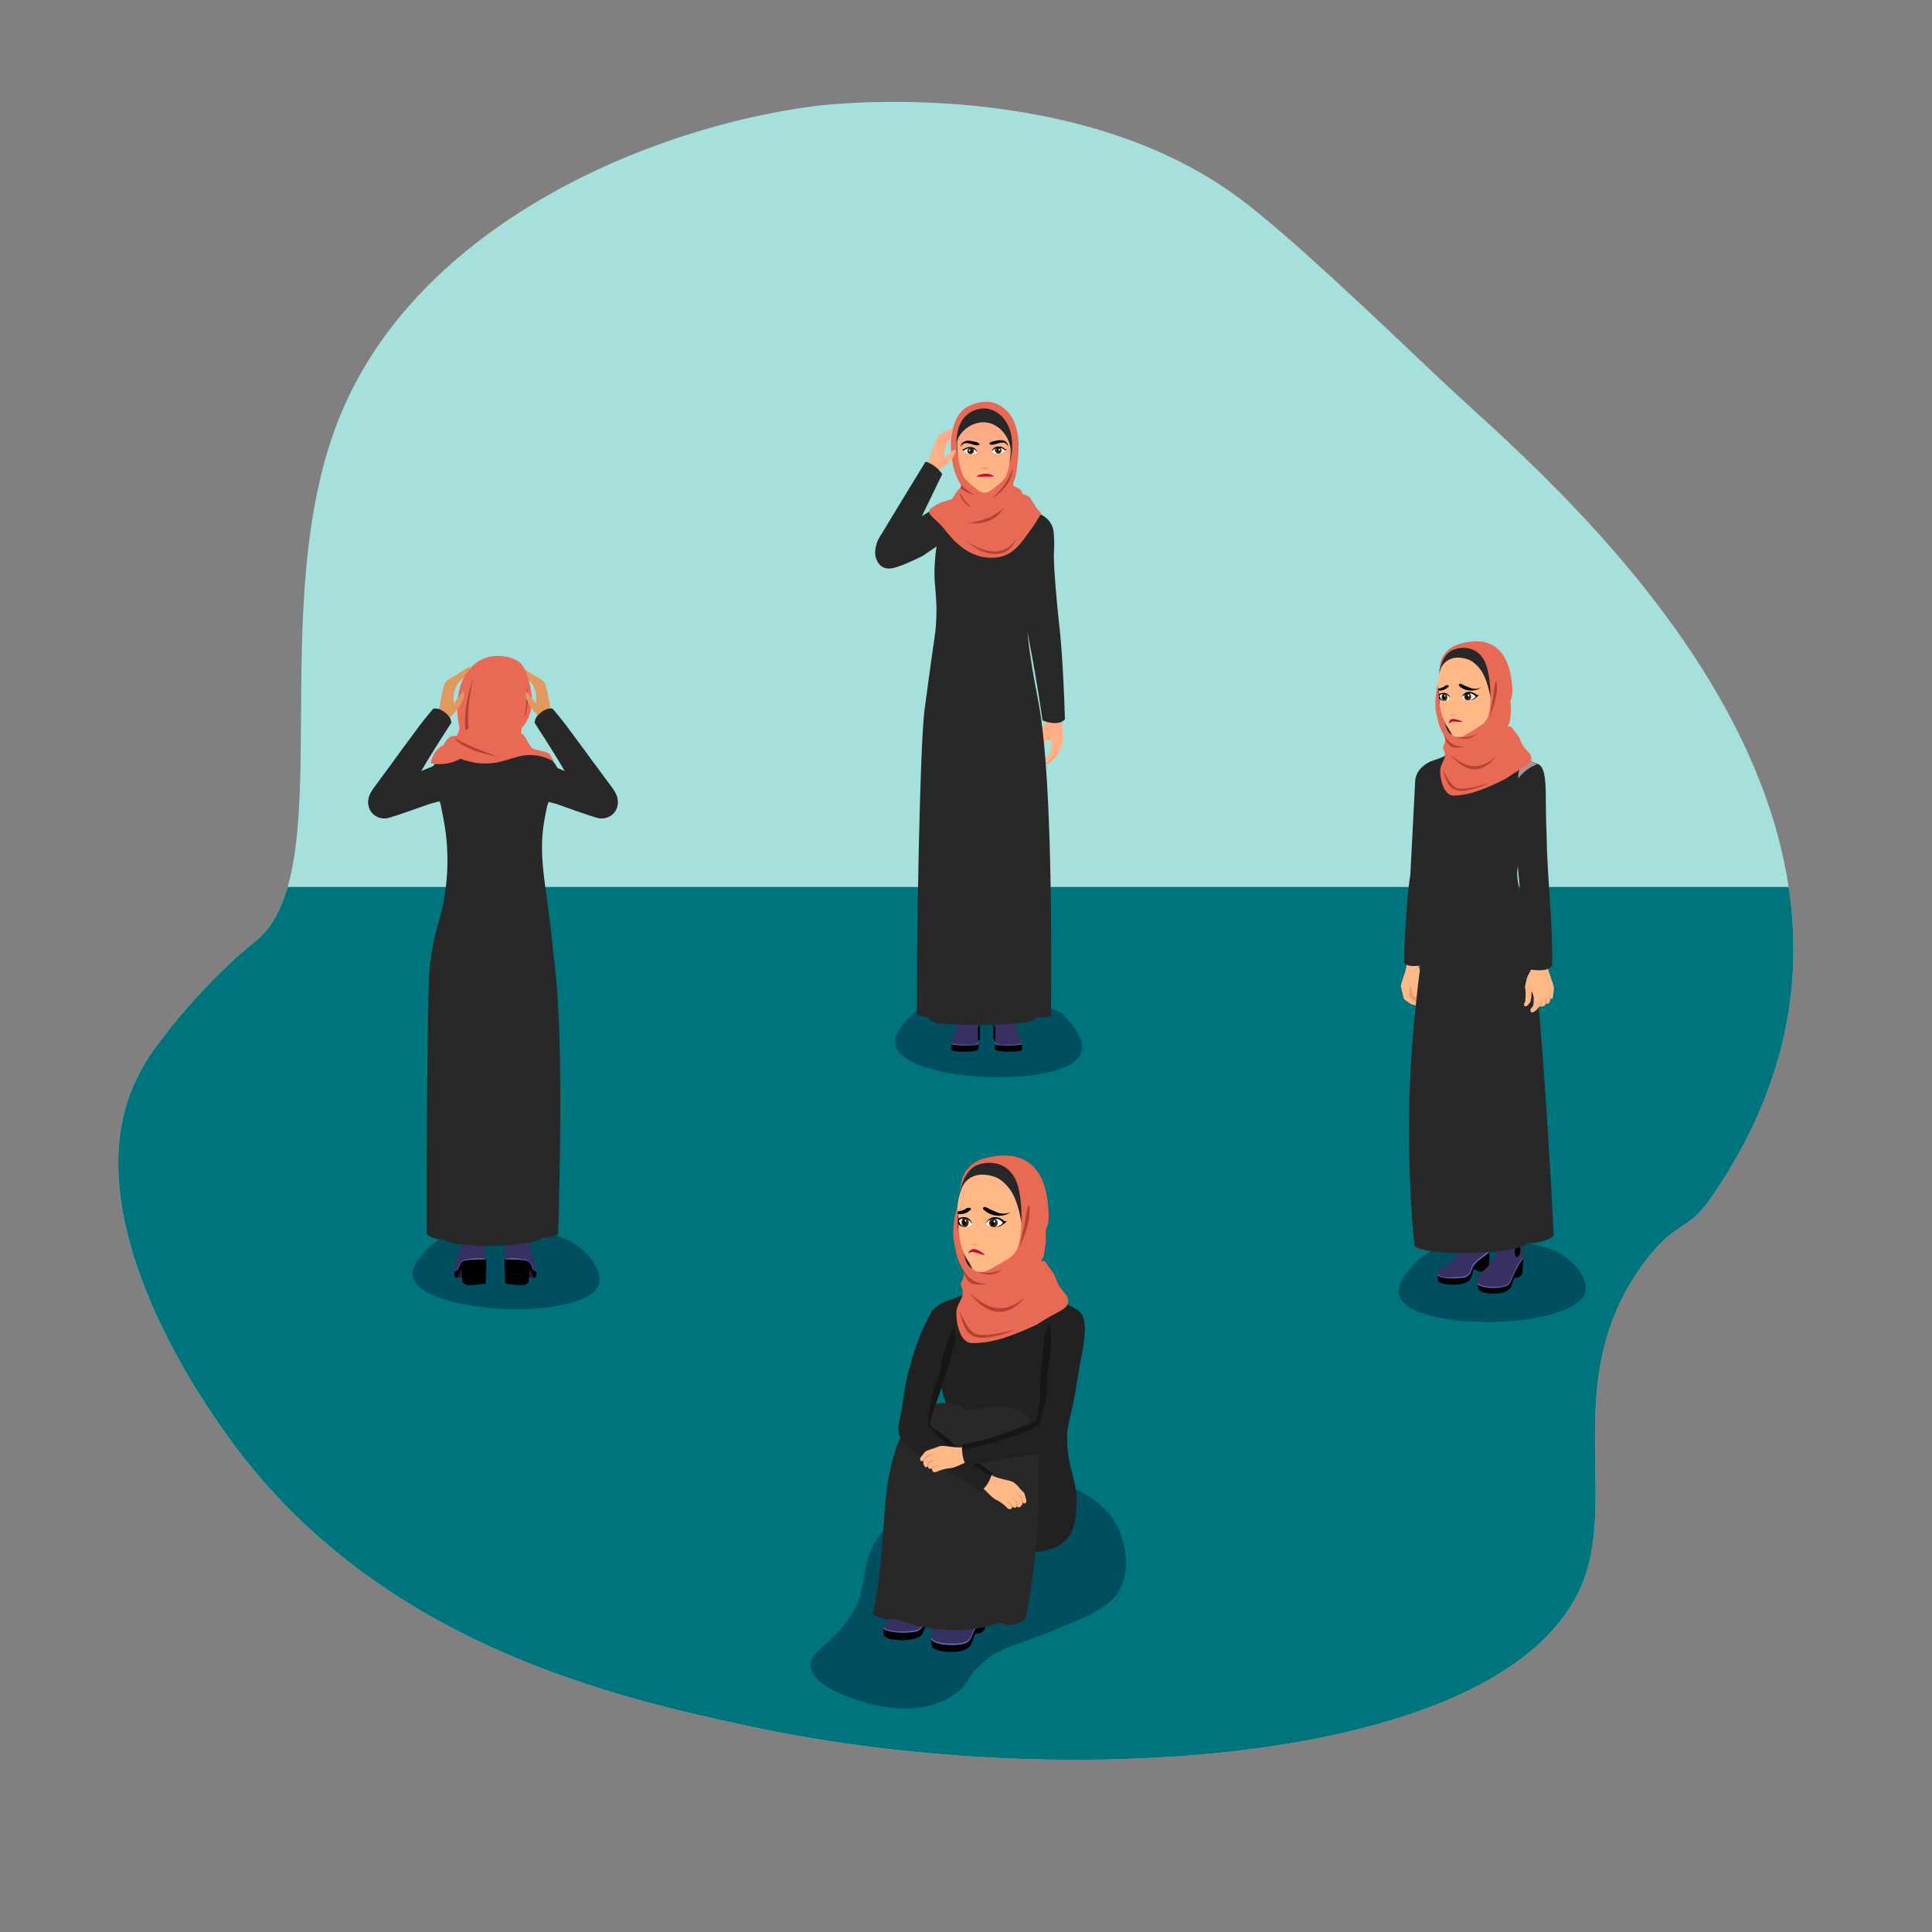 <?xml version="1.0" encoding="utf-8"?>
<!-- Generator: Adobe Illustrator 26.0.1, SVG Export Plug-In . SVG Version: 6.00 Build 0)  -->
<svg version="1.1" id="Layer_1" xmlns="http://www.w3.org/2000/svg" xmlns:xlink="http://www.w3.org/1999/xlink" x="0px" y="0px"
	 viewBox="0 0 1000 1000" style="enable-background:new 0 0 1000 1000;" xml:space="preserve">
<rect x="0" y="0" width="1000" height="1000" fill="#808080" stroke="none"/>
<style type="text/css">
	.st0{clip-path:url(#SVGID_00000140719927560230296040000006121752661441541769_);}
	.st1{fill:#A5E0DC;}
	.st2{clip-path:url(#SVGID_00000140719927560230296040000006121752661441541769_);fill:#00747D;}
	.st3{clip-path:url(#SVGID_00000140719927560230296040000006121752661441541769_);fill:#004F61;}
	.st4{fill:#FFB886;}
	.st5{fill:#DD7A68;}
	.st6{fill:#282828;}
	.st7{fill:#EAA16E;}
	.st8{opacity:0.6;}
	.st9{fill:#E4887F;}
	.st10{opacity:0.6;fill:url(#SVGID_00000021841756313273299230000003271199293618848689_);}
	.st11{fill:#13121C;}
	.st12{fill:#363160;}
	.st13{fill:#21151E;}
	.st14{fill:#6A66BF;}
	.st15{fill:#300B18;}
	.st16{fill:#C6093A;}
	.st17{fill:#FFFFFF;}
	.st18{clip-path:url(#SVGID_00000146485324176112100140000012102081584553161401_);}
	.st19{fill:#432B16;}
	.st20{clip-path:url(#SVGID_00000168108253737904617540000000353831433822284700_);}
	.st21{opacity:0.6;fill:#F58E6F;}
	.st22{fill:url(#SVGID_00000178183990872032032670000013366485929876970138_);}
	.st23{fill:#E86A54;}
	.st24{fill:#B24234;}
	.st25{fill-rule:evenodd;clip-rule:evenodd;fill:#E09A61;}
	.st26{fill:#E09A61;}
	.st27{fill:url(#SVGID_00000091723731138086366760000018015129060668359046_);}
	.st28{fill:#F2F2F2;}
	.st29{opacity:0.6;fill:url(#SVGID_00000016061613166130858920000003538632471572216991_);}
	.st30{fill:#212121;}
	.st31{fill:#161616;}
	.st32{clip-path:url(#SVGID_00000104671744240358320230000002418648130429723290_);}
	.st33{clip-path:url(#SVGID_00000060024547189504262440000001735782452223122866_);}
	.st34{fill:url(#SVGID_00000158708844990827963510000018311494745897120420_);}
	.st35{fill-rule:evenodd;clip-rule:evenodd;fill:url(#SVGID_00000055687499070278480450000000519754791766417075_);}
	.st36{opacity:0.6;fill:#DD6668;}
	.st37{opacity:0.5;fill:url(#SVGID_00000026852134998443044100000010555148368133741448_);}
	.st38{opacity:0.5;fill:url(#SVGID_00000166653704668819315280000017361114361778950300_);}
	.st39{opacity:0.6;fill:url(#SVGID_00000050648775958951598730000008311071783342224773_);}
	.st40{opacity:0.6;fill:url(#SVGID_00000121960484137871891880000000639564623645383843_);}
	.st41{fill:#FF5257;}
	.st42{fill:url(#SVGID_00000121993561757205455180000016405311015672086450_);}
	.st43{fill:url(#SVGID_00000040566822520965343770000006288658106519074953_);}
	.st44{fill:#F58E6F;}
	.st45{fill:#252140;}
	.st46{fill:url(#SVGID_00000126314799743986224250000004575652868674947479_);}
	.st47{fill-rule:evenodd;clip-rule:evenodd;fill:url(#SVGID_00000147942618908837520070000004614693073304151191_);}
</style>
<g>
	<defs>
		<path id="SVGID_1_" d="M853.8,649.9c14.1-17.6,20.2-13.2,31.3-29.2c136.5-195.9-90-377.2-138.8-423.6
			c-35.2-33.4-79-75.2-104.4-94.2c-83.5-62.5-207.6-49.6-220.2-48c-85.6,11-204.8,61.1-245.5,159.9c-40.6,98.6,0.9,236.8-44.2,272.6
			c-5.2,4.1-28.5,23.3-52.3,55.8c-3.4,4.7-6.6,10.1-9.8,16.9c-33.5,72.6,39.9,172.3,50.4,186.6c76.9,104.5,198.2,132.1,270,147.3
			c163,34.6,394.2,19.2,429.6-76.7C837.1,770.7,806.6,708.9,853.8,649.9z"/>
	</defs>
	<clipPath id="SVGID_00000115490746738541896580000011495455260734813336_">
		<use xlink:href="#SVGID_1_"  style="overflow:visible;"/>
	</clipPath>
	<g style="clip-path:url(#SVGID_00000115490746738541896580000011495455260734813336_);">
		<path class="st1" d="M881.9,664.4c15.2-19,21.7-14.3,33.7-31.4c82-117.7,36.8-289.1-67.9-378.5c-2.3-2-16.9-16.2-45.3-43.5
			c-21.5-20.6-33.1-31.6-36.4-34.7c-42.3-40.6-77-91.8-91.6-109.8c-74.8-92.4-244.8-83.2-272-81.7c-55.4,3-156.8,8.5-219.4,84
			c-38.8,46.7-48.5,102.9-51.8,122.1c-9.5,55.1-3.7,62.7,3.2,152.2c3.9,50.8,0.7,105.9-30.5,146.1c-33.3,43-51,43.7-67,78.4
			c-36.1,78.2,43,185.7,54.3,201.1C174,881.5,304.9,911.1,382.3,927.5c175.7,37.2,424.9,20.7,463.1-82.7
			C863.9,794.6,831.1,727.9,881.9,664.4z"/>
	</g>
	
		<rect x="21.9" y="459.1" style="clip-path:url(#SVGID_00000115490746738541896580000011495455260734813336_);fill:#00747D;" width="1011" height="533.2"/>
	<path style="clip-path:url(#SVGID_00000115490746738541896580000011495455260734813336_);fill:#004F61;" d="M559.7,772.3
		c4.9,2.7,14.4,8.1,19.6,19.6c0.6,1.3,7.6,17.5,0,31.3c-4.9,8.9-15.3,13.1-36.2,21.6c-18,7.3-24.7,7.5-34.3,15.7
		c-8.8,7.5-6.5,10.1-13.7,15.7c-20,15.4-49.9,4.5-53.9,2.9c-6.9-2.6-20.8-7.9-21.6-16.7c-0.6-7.3,8.6-10.1,17.6-21.6
		c13.8-17.4,6.2-28,16.7-44.1c11.9-18.4,34.2-23.5,50.9-27.4C518.1,766.2,539.6,761.2,559.7,772.3z"/>
	<path style="clip-path:url(#SVGID_00000115490746738541896580000011495455260734813336_);fill:#004F61;" d="M549.4,524.2
		c6.7,6.7,12.4,14.5,10.3,20.6c-6.8,19.3-91.4,15.8-96.2-3.7c-1.4-5.6,4.2-11.4,7-14.3C486.1,510.6,517.2,509.9,549.4,524.2z"/>
	<path style="clip-path:url(#SVGID_00000115490746738541896580000011495455260734813336_);fill:#004F61;" d="M291.2,640.8
		c6.7,2.4,12.5,6.9,16.3,12.9c2.4,3.9,3.6,7.8,2.5,11.1c-6.8,19.3-91.4,15.8-96.2-3.7c-1.4-5.6,4.2-11.4,7-14.3
		C235,632,262.1,630.1,291.2,640.8z"/>
	<path style="clip-path:url(#SVGID_00000115490746738541896580000011495455260734813336_);fill:#004F61;" d="M800.4,645.8
		c6.8,2.1,12.9,6.1,17,12c2.7,3.8,4.1,7.6,3.1,11c-5.7,19.7-90.4,20.9-96.3,1.8c-1.7-5.5,3.5-11.6,6.2-14.7
		C743.8,640.2,770.7,636.8,800.4,645.8z"/>
</g>
<g>
	<g>
		<g>
			<g>
				<path class="st4" d="M726.6,516.9c0,0.3,2.2,1.7,3.2,2.5c0.6,0.5,3,1.1,3.6,1c0.6-0.1,0.3-0.9-0.2-1.7c0,0,2.4-1.3,2.6-2
					c0.1-0.5-0.4-0.9-0.4-0.9s0.1-0.1,0.3-0.2c0.3-0.2,0.7-0.5,0.7-0.9c0-0.6-1.3-0.5-1.3-0.5s0-0.1,0-0.3c-0.1-0.2-0.3-0.4-0.9-0.5
					c0,0-0.1-2-0.3-3.6c-0.1-0.6,1-1.7,1.2-2.8c0.2-1,0.2-2,0.2-3c0-1-0.3-1.8-0.9-3.3c-0.3-0.7,1.2-3.8,1.2-3.8h-7.1
					c-0.1,2-1.1,6.2-1.9,8.2c-0.7,2-1.2,3.9-1.5,4.7C724.8,510.3,726.2,514.8,726.6,516.9z"/>
				<path class="st5" d="M733.4,514.9v0.3l1.6-0.9c0,0,0-0.1,0-0.3L733.4,514.9z"/>
			</g>
			<g>
				<path class="st6" d="M742.5,446.7l1.1,28.7l-1.2,3.5l-7.3,20.8c-0.9,0.2-1.7,0.3-2.5,0.3c-4.9,0.3-5.9-1.7-5.9-1.7
					c0.8-28.5,2.8-42.3,2.8-42.3c0.2-1.2,0.4-2.4,0.5-3.5c0.8-16.1,1.7-32.1,2.5-48.2v0c0.3-5.8,5.5-9.5,9.4-10.7
					c1.7-0.5,3.1-1.1,4.4-1.6c0.6-0.2,1.1-0.5,1.7-0.8c3.1,2.3,3.9,11.1-6.2,39.5C742.1,436.1,742.3,441.4,742.5,446.7z"/>
			</g>
		</g>
		<path class="st7" d="M729.4,515.6c0.8,0.5,1.8,2,1.8,2c1.2,0.2,2,1.2,2,1.2s2.4-1.3,2.6-2c0.1-0.5-0.4-0.9-0.4-0.9
			s0.9-0.5,0.9-1.1s-1.3-0.5-1.3-0.5s0.1-0.7-0.9-0.8c0,0,0.3,2.6-1.4,2.6c-1.7,0-2-3.3-1.9-4.3c0.1-0.6-0.1-1.2-0.1-1.2l-1.3,0.5
			C729.8,512,729.4,515.6,729.4,515.6z"/>
		<path class="st5" d="M731.9,515.5l-1.5,1l-0.1-0.1c0,0,0.9-0.8,1.7-1.1c0.4-0.2,3.1,0.3,3.8,0.4l0,0c-0.2,0.1-0.3,0.2-0.3,0.2
			l-1-0.2c-0.3-0.1-0.6,0-0.9,0.2l-2.3,1.7l-0.2-0.2l2.6-1.8l-0.4-0.1L731.9,515.5z"/>
		<polygon class="st5" points="731,513.9 729.5,514.6 729.4,514.9 731.1,514.2 		"/>
		<path class="st4" d="M734.1,513.4c0,0,0.3,2.5-1.4,2.6c-1.7,0-1.9-2.9-1.9-4.1c0-1.2-0.3-3.2-1.1-5L734.1,513.4z"/>
	</g>
	<g>
		<g>
			<g>
				<g>
					<g class="st8">
						<path class="st9" d="M760.2,398.6c-0.1,0-0.2,0-0.3-0.1c-0.1-0.2-0.1-0.4,0-0.5c1.5-1.3,2.5-1.2,3.9-1c1.9,0.2,4.7,0.6,11.4-2
							c0.2-0.1,0.4,0,0.5,0.2c0.1,0.2,0,0.4-0.2,0.5c-6.8,2.6-9.8,2.3-11.7,2c-1.4-0.2-2.1-0.2-3.3,0.9
							C760.4,398.6,760.3,398.6,760.2,398.6z"/>
					</g>
					<g class="st8">
						<path class="st9" d="M752.4,398.5c-1.3,0-3.1-0.4-5.8-1.9c-0.2-0.1-0.2-0.3-0.1-0.5c0.1-0.2,0.3-0.2,0.5-0.1
							c4.3,2.4,6.1,1.8,7.5,1.3c1-0.4,2-0.7,3.5,0.4c0.2,0.1,0.2,0.3,0.1,0.5c-0.1,0.2-0.3,0.2-0.5,0.1c-1.2-0.9-1.8-0.6-2.8-0.3
							C754.1,398.2,753.3,398.5,752.4,398.5z"/>
					</g>
					<path class="st6" d="M781.6,451.8c-0.2,3.1,0.5,6.5,2.3,8.8c0.3,0.4,0.6,0.7,0.9,1.1c0.1,0.1,0.1,0.2,0.2,0.3
						c0.2,0.3,0.4,0.6,0.7,0.9c0.1,0.2,0.3,0.4,0.4,0.6c0.1,0.1,0.1,0.2,0.2,0.3c0.2,0.3,0.4,0.6,0.6,0.9c0.3,0.4,0.6,0.8,0.9,1.2
						c0.1,0.1,0.2,0.2,0.3,0.3c0,0.1,0.1,0.1,0.2,0.2c0,0,0,0.1,0.1,0.1c0,0.1,0.1,0.1,0.1,0.2c0.2,0.2,0.3,0.4,0.4,0.6
						c0,0,0.1,0.1,0.1,0.1c0.1,0.2,0.2,0.3,0.2,0.3c-0.4,0.3-0.7,0.6-1.1,0.9c-0.1,0.1-0.3,0.2-0.4,0.3c-0.4,0.3-0.8,0.6-1.1,0.9
						c-0.2,0.1-0.4,0.3-0.6,0.4c-1,0.8-2,1.5-3,2.2c-0.1,0.1-0.3,0.2-0.4,0.3c-0.1,0.1-0.3,0.2-0.4,0.3c-0.2,0.1-0.4,0.3-0.6,0.4
						c-0.4,0.3-0.7,0.5-1.1,0.8c-0.1,0.1-0.2,0.1-0.3,0.2c-0.2,0.1-0.3,0.2-0.4,0.3c-0.2,0.1-0.3,0.2-0.5,0.3c0,0-0.1,0-0.1,0l0,0
						c-7.9,5-15.1,7.3-21.6,7.4c-4.8,0.1-9.5-1.8-12.9-3.6c-3.1-1.7-5.2-3.3-5.2-3.3c0.5-2.9,1.3-7.8,2.6-13.1
						c1.3-5.3-0.7-10.5-1.7-14.5c-1-4-0.8-8.4-0.8-13.8c0-13.4-1.4-16.3-3-18.7c-0.4-0.7-0.9-1.4-1.3-2.2c-0.7-1.4-1.3-3.3-1.7-6.7
						c-0.1-0.5-0.1-1-0.1-1.5c0-0.2,0-0.3,0-0.5l0,0c0.2-5.8,5.3-9.6,9.2-10.9c1.7-0.6,3.1-1.1,4.4-1.7c0.5-0.3,1.1-0.5,1.7-0.8
						c2.1-1,4.2-2.2,5.7-3.3c0.4-0.3,0.8-0.7,1.1-0.9c0.5-0.5,0.7-1,0.7-1.4c0-2-0.2-12.5-0.2-12.5l17.3-5c0,0-0.3,9.4,1.5,12.9
						c1.9,3.5,2.6,4.4,7.2,7.2c3.1,1.9,6.3,3.7,8,4.7c0.5,0.2,1,0.4,1.4,0.6c1,0.4,4.2,2,4.8,2.3c8.4,4.6-3.4,33.4-5.5,36.8
						c-2.9,4.7-8.1,13.5-8.8,17.2c-0.1,0.3-0.1,0.5-0.1,0.8C781.7,450.8,781.7,451.3,781.6,451.8z"/>
					
						<linearGradient id="SVGID_00000165221657038540876860000007386798434599246745_" gradientUnits="userSpaceOnUse" x1="14899.666" y1="518.833" x2="14850.519" y2="737.536" gradientTransform="matrix(1 -1.946193e-02 1.946193e-02 1 -14107.513 147.163)">
						<stop  offset="0" style="stop-color:#FFEADB"/>
						<stop  offset="0.994" style="stop-color:#B060F4"/>
					</linearGradient>
					<path style="opacity:0.6;fill:url(#SVGID_00000165221657038540876860000007386798434599246745_);" d="M781.6,451.8
						c-0.2,3.1,0.5,6.4,2.3,8.7c0.3,0.4,0.6,0.7,0.9,1.1c0.1,0.1,0.1,0.2,0.2,0.3c0.2,0.3,0.4,0.6,0.7,0.9c0.1,0.2,0.3,0.4,0.4,0.6
						c0.1,0.1,0.1,0.2,0.2,0.3c0.2,0.3,0.4,0.6,0.6,0.9c0,0,0,0,0,0c0.3,0.4,0.6,0.8,0.9,1.2c0.1,0.1,0.2,0.2,0.3,0.3
						c0.1,0.1,0.1,0.1,0.2,0.2c0,0,0.1,0.1,0.1,0.1c0,0.1,0.1,0.1,0.1,0.2c0.2,0.2,0.3,0.4,0.4,0.6c0,0,0.1,0.1,0.1,0.1
						c0.1,0.2,0.2,0.3,0.2,0.3c-0.4,0.3-0.7,0.6-1.1,0.9c-0.1,0.1-0.3,0.2-0.4,0.3c-0.4,0.3-0.8,0.6-1.1,0.9
						c-0.2,0.2-0.4,0.3-0.6,0.4c-1,0.8-2,1.5-3,2.2c-0.1,0.1-0.3,0.2-0.4,0.3c-0.1,0.1-0.3,0.2-0.4,0.3c-0.2,0.1-0.4,0.3-0.6,0.4
						c-0.4,0.3-0.7,0.5-1.1,0.8c-0.1,0.1-0.2,0.1-0.3,0.2c-0.1,0.1-0.3,0.2-0.4,0.3c-0.2,0.1-0.4,0.2-0.5,0.3c0,0-0.1,0-0.1,0.1l0,0
						l-0.9,0c4.9-3.3,5-6,5-6s-3.6-1.9-5.3-10.4c-1.7-8.4,2.3-16.5,4.6-24.5c2-7.1,5.2-17.2,3.3-31.3c-0.4-2.9,0.8-5.8,3.1-7.6
						l2.2-1.7c0.1,0,0.1-0.1,0.2-0.1c1,0.4,1.9,0.8,2.5,1.1c8.4,4.6-1.1,34.6-3.2,38c-2.9,4.7-8.1,13.5-8.8,17.2
						c-0.1,0.3-0.1,0.5-0.1,0.8C781.7,450.8,781.7,451.3,781.6,451.8z"/>
				</g>
				<g>
					<path class="st11" d="M785.7,638.6l2-2.6c-1.7-0.6-7.5-0.8-12.5,0.2L785.7,638.6z"/>
					<polygon class="st11" points="768.3,633.1 763.3,633.9 767.5,634.9 					"/>
					<g>
						<path class="st12" d="M770.6,656.1c-0.5,1-4.4,2.3-4.4,2.3l-3.3-1.5c-0.8,1.1-0.8,2.4-0.9,2.7c-0.3,1.2-1.4,3.5-2.4,3.9
							c-1.7,0.7-3.3,1.1-4.8,1.3c-2,0.3-3.9,0.2-6.1,0c-3.7-0.3-4.6-1.9-4.6-1.9s0-2.5-0.1-2.8c0-0.1,0.1-0.2,0.1-0.3
							c0.2-0.2,0.4-0.3,0.4-0.3s-0.1-1,0.3-1.9c0.8-1.5,3.8-2.6,4.4-2.9c2-1.2,4.5-3.7,5.6-6c1.1-2.3,1.9-6.5,1.9-6.9
							c0.1-2.2,0-7,0.2-7.1c0.3-0.2,3.4-0.4,4.6-0.5c1.1-0.1,1.6,0.7,1.6,0.7c0,0,0,0,0,0l2.5-0.5l1.6-0.3l0.2-0.8l0.8-0.3l0.3,6.5
							c0,0,0.9,1.8,1.5,3.4c0.6,1.6,0.4,4.1,0.4,4.1s0,0,0,0c0,0,0.1,0.1,0.2,0.1c0.1,0.1,0.1,0.2,0.1,0.3c0,0.1,0,0.2,0,0.3
							c0,0,0,0,0,0C771,650.5,770.7,655.9,770.6,656.1z"/>
						<path class="st13" d="M766.7,646.5c-1,0.9-2.2,0.9-2.4-0.3c-0.1-1.2-0.3-9.4-1.1-11.3v0c0,0,0,0,0,0l4.1-0.8c0,0,0.2,7,0.3,9
							C767.8,645.1,767.7,645.6,766.7,646.5z"/>
						<path d="M770.6,656.1c-0.5,1-4.4,2.3-4.4,2.3l-3.3-1.5c-0.8,1.1-0.8,2.4-0.9,2.7c-0.3,1.2-1.4,3.5-2.4,3.9
							c-4.1,1.7-7.1,1.6-10.8,1.3c-3.7-0.3-4.6-1.9-4.6-1.9s0-2.5-0.1-2.8c0-0.1,0.1-0.2,0.1-0.3c0.3,0.4,0.9,0.8,2,1.1
							c3.4,0.9,8,0.7,10.6,0.2c2.5-0.4,3.5-1,4.8-4.1c1.2-3.2,3.2-4.9,6.1-6.9c2.6-1.7,3-2.3,3.1-3c0.1,0.1,0.1,0.2,0.1,0.3
							c0,0.1,0,0.2,0,0.3c0,0,0,0,0,0C771,650.5,770.7,655.9,770.6,656.1z"/>
						<path class="st14" d="M770.9,647.7C770.9,647.7,770.9,647.7,770.9,647.7c-0.1,0.6-0.5,0.9-1.9,2c-1.4,1-3.9,2.5-5.5,4.5
							c-1.7,2-2.1,4.4-2.7,5.1c-0.9,1.1-1.7,1.9-4,2.1c-2.3,0.3-6.2,0.6-9.4,0c-3.1-0.6-3.3-1.3-3.3-1.3c0-0.3,0.5-0.6,0.5-0.6
							s-0.1,0.5,0.1,0.6c0.4,0.4,2.4,1.1,4.9,1.1c4.6,0.1,8.6-0.3,10-1.4c1.4-1,1.7-3.6,3.1-5.7c1.5-2.1,5.7-4.9,6.9-5.8
							c1.2-0.9,0.8-1.4,0.8-1.4c0,0,0.4,0.1,0.4,0.4C770.8,647.5,770.8,647.6,770.9,647.7z"/>
					</g>
					<g>
						<path class="st12" d="M788.4,651.3c0,0-0.9,6.5-1.2,7.8c-0.3,1.2-1.6,2.2-1.7,2.3c0,0,0,0,0,0l-1.8,0c0,0-0.6,1-1,2.7
							c-0.8,3.6-3.5,5-7.4,5.4c-0.6,0.1-1.2,0.1-1.8,0.1c-7.1,0.1-8.4-2.2-8.4-2.2s-0.5-2.5-0.5-2.9c0,0,0-0.1,0-0.1
							c0-0.1,0.1-0.2,0.1-0.3c0.1-0.2,0.3-0.3,0.3-0.3s-0.1-0.4-0.2-1.2c-0.4-2.5,3.3-5,4.2-5.9c7.4-6.9,6.2-12.3,6.1-20.4
							c2.4-0.6,5.9,0.2,7.4,0.1c1.5-0.1,2.1,0.3,2.1,0.3c0.1,0,0.3,0,0.4,0c0.9-0.1,1.4-0.3,1.7-0.6c0.3-0.4,0.8,0.1,0.8,0
							c0,0.2-0.2,1.9-0.2,4.1c0,2.7-0.3,3.6,0.5,6c0.7,2.4,0.2,4.8,0.2,4.8l0.1,0.2L788.4,651.3z"/>
						<path d="M786.6,649c-0.4,0.9-1.2,2.4-2,1.3c-0.9-1.1-0.4-3.4-0.3-5.4c0.2-2.1,0.4-8.2,0.4-8.2c1.1,0,1.8-0.3,2.1-0.6
							c0,1.9-0.1,7.5,0,9.2C787,647.6,787,648.1,786.6,649z"/>
						<path d="M788.4,651.3c0,0-0.2,6.5-0.5,7.8c-0.3,1.3-2.2,2.2-2.3,2.3c0,0,0,0,0,0l-1.8,0c0,0-0.6,1-1,2.7
							c-0.8,3.6-3.5,5-7.4,5.4c-0.6,0.1-1.2,0.1-1.8,0.1c-7.1,0.1-8.4-2.2-8.4-2.2s-0.5-2.5-0.5-2.9c0,0,0-0.1,0-0.1
							c0-0.1,0.1-0.2,0.1-0.3c0.6,0.7,1.3,1.4,3.8,1.8c0,0,0,0,0.1,0c2.8,0.5,6.3,0.7,9.8-0.2c2.1-0.5,3.2-1.7,3.8-3.3
							c0.6-1.6,2.6-6.2,4.8-9.4c0.6-0.8,1-1.5,1.4-1.9L788.4,651.3z"/>
						<path class="st14" d="M788.4,651.3c0,0-0.6,0.7-1.9,2.7c-1.2,2-3.3,6-3.9,7.7c-0.6,1.7-1.3,3.3-2.9,3.9
							c-2.9,1.2-7.4,1.2-9.7,0.9c-4.8-0.6-5.4-2-5.4-2l0,0c0.1-0.3,0.4-0.7,0.4-0.7c0.1,0.7,0.2,0.7,0.5,0.9c1.5,1,4.8,1.4,8.6,1.4
							c3.8-0.1,6.8-0.7,7.8-3.5c1-2.8,2.4-5.5,3.3-7.2c1-1.7,2.8-4.4,2.8-4.4L788.4,651.3z"/>
					</g>
				</g>
				<g>
					<path class="st6" d="M804.2,639.5c-1.1,1.5-5.4,3.3-9.7,3.8c-1.3,0.2-2.7,0.2-3.9,0.1c-0.4,0.7-1.4,1.3-2.9,1.8
						c-11.1,4.1-49.1,5.1-55.6-0.3c-1.9-20.2-2.8-40.4-2.8-60.7c0-18.9,1-37.8,2.8-56.7c0.9-9.4,1.9-18.8,3.2-28.2
						c1.3-9,3.5-17.9,4.7-27c0.7-4.9,1-9.4,1.2-13.5c-0.6-9.3-1.6-18.6-2.6-27.9c-1.4-12-0.2-24.6,6.1-35.2c1.1-1.9,2.4-3.7,3.7-5.4
						l3.2-1.2l32.2-1.6c0,0,2.4,1.4,2.4,1.4c-4.3,5.9-5.9,13.2-4.7,20.4c0.4,2.4,5.4,19.1,9.4,17.8c2.5-0.8,4.5-4.7,4.5-4.8
						c-3.8,6.2-6,11.8-7.4,15.9c-1.4,4.4-2.6,9.2-2.7,13.9c0,4.5,1.3,8.6,2.8,12.8c2,5.5,3,11.1,3.8,16.9c0.8,5.9,1.6,11.9,2.3,17.8
						C796.4,516.3,800.6,568.6,804.2,639.5z"/>
				</g>
				<g>
					<g>
						<path class="st6" d="M757.3,382.4L757.3,382.4c-6.5,0.1-11.9-5-12-11.5l0-2.5l11.8-0.2L757.3,382.4z"/>
						<g>
							<polygon class="st15" points="743.9,355.8 745.1,355.8 745.8,368.2 744.7,368.2 							"/>
							<path class="st4" d="M780.1,353.6c-0.1,2.1-0.5,4.2-1.3,6.4c-0.2,0.5-0.4,1-0.6,1.5l-6.4,8.4c0,0-1.3,2.6-2.3,3.7
								c-0.5,0.6-11.4,8-13.8,8.1c-0.3,0-0.6,0-0.9,0l0,0c-1.8-0.1-2.6-0.6-3.1-1.1c-0.2-0.2-0.8-1.8-2.5-4.3
								c-3.6-5-4.2-10.6-4.2-14c0-1.1,0.1-2,0.1-2.6c0,0-0.8-2.9-0.9-4.1c0-0.1,0-0.1,0-0.2c0-0.3-0.1-2.2,0.4-4.8
								c1-5.8,4.5-15.1,17-17.2C769.9,332.1,780.7,341.2,780.1,353.6z"/>
							<g>
								<path class="st16" d="M752.8,372.2c-0.7-0.1-1.2-0.2-1.7,0.1c-1,0.5-1.3,1.9-1.1,2.1c0.1,0.1,0.4-0.3,1-0.6
									c0.8-0.4,1.4-0.4,3.4-0.2c2.4,0.1,2.5,0.1,2.5,0.1C757.1,373.3,754.7,372.5,752.8,372.2z"/>
							</g>
							<g>
								<path class="st17" d="M756.5,361.1c0.4,0.3,1.7,1.4,3.5,1.4c0.9,0,1.7-0.3,2.2-0.5l1.7-1c0.1-0.3,0.1-0.6,0.2-0.9
									c-0.5-0.5-1.2-1-2.3-1.4c-0.6-0.2-1.9-0.6-3.2,0c-0.4,0.2-0.8,0.5-1,0.8C757,360.1,756.7,360.7,756.5,361.1z"/>
								<g>
									<defs>
										<path id="SVGID_00000092445788733580440260000013898776516853914778_" d="M756.5,361.1c0.4,0.3,1.7,1.4,3.5,1.4
											c0.9,0,1.7-0.3,2.2-0.5l1.7-1c0.1-0.3,0.1-0.6,0.2-0.9c-0.5-0.5-1.2-1-2.3-1.4c-0.6-0.2-1.9-0.6-3.2,0
											c-0.4,0.2-0.8,0.5-1,0.8C757,360.1,756.7,360.7,756.5,361.1z"/>
									</defs>
									<clipPath id="SVGID_00000012435446792101036680000002952456194903898527_">
										<use xlink:href="#SVGID_00000092445788733580440260000013898776516853914778_"  style="overflow:visible;"/>
									</clipPath>
									<g style="clip-path:url(#SVGID_00000012435446792101036680000002952456194903898527_);">
										<path class="st19" d="M757.9,360.5c-0.1,1,0.7,2.1,1.8,2.1c1.1,0,1.9-1.1,1.8-2.2c-0.1-0.9-0.8-1.8-1.8-1.9
											C758.7,358.6,758,359.5,757.9,360.5z"/>
										<path d="M758.6,360.7c0,0.6,0.4,1,0.8,1c0.4,0,0.8-0.5,0.8-1.1c0-0.6-0.4-1-0.8-1C759,359.6,758.6,360.1,758.6,360.7z"/>
										<path class="st17" d="M759.7,360c0,0.3,0.2,0.5,0.4,0.5c0.2,0,0.4-0.2,0.4-0.5c0-0.3-0.2-0.5-0.4-0.5
											C759.9,359.5,759.7,359.8,759.7,360z"/>
									</g>
								</g>
								<path d="M756.5,361.1c-0.1,0,0.6-1.8,2.1-2.6c1.1-0.6,2.2-0.4,2.7-0.3c1.6,0.2,2.7,1.2,3.1,1.5c0.4,0,0.7,0,1.1,0
									c-0.2,0.2-0.6,0.6-1,1c-0.7,0.6-1.3,1.1-2.1,1.4c-0.4,0.1-0.9,0.3-1.6,0.3c0.3-0.1,0.6-0.2,1-0.3c1.1-0.5,1.8-1.2,2.1-1.6
									c-0.4-0.4-1-1-1.8-1.3c-1.6-0.6-3.3-0.1-4.4,0.7C756.8,360.4,756.5,361.1,756.5,361.1z"/>
							</g>
							<path d="M755.2,355c0-0.1-0.2-0.5,0-0.8c0.3-0.3,1-0.4,1.7,0.1c0.4,0.2,1,0.5,1.7,0.8c1.7,0.7,2.7,1.1,3.7,1.3
								c0.9,0.2,2.4,0.3,4.5-0.6c-0.8,0.5-2.5,1.5-4.9,1.6C758.2,357.7,755.7,355.5,755.2,355z"/>
							<g>
								<path class="st17" d="M750.8,361.4c-0.2,0.2-1.5,1.5-3.3,1.3c-0.3,0-1-0.1-1.7-0.7c-0.8-0.7-1.1-1.6-1.1-1.8
									c0.2-0.2,0.9-1.1,2.1-1.3c1.5-0.2,2.6,0.6,2.8,0.8C750.3,360.3,750.6,361.1,750.8,361.4z"/>
								<g>
									<defs>
										<path id="SVGID_00000082331074984546349160000015267224789505171330_" d="M750.8,361.4c-0.2,0.2-1.3,1.4-3,1.3
											c-0.2,0-1.2-0.1-2-0.7c-0.3-0.2-0.9-1.1-1.1-1.8c-0.3-1,2-1.3,2.1-1.3c1.3-0.2,2.4,0.5,2.7,0.8
											C750.3,360.3,750.6,361.1,750.8,361.4z"/>
									</defs>
									<clipPath id="SVGID_00000163065741362370253470000005425914880886958486_">
										<use xlink:href="#SVGID_00000082331074984546349160000015267224789505171330_"  style="overflow:visible;"/>
									</clipPath>
									<g style="clip-path:url(#SVGID_00000163065741362370253470000005425914880886958486_);">
										<path class="st19" d="M746.2,361.1c0.1,1.1,0.9,1.8,1.7,1.7c0.8-0.1,1.4-1.1,1.2-2.2c-0.1-1.1-0.9-1.8-1.7-1.7
											C746.6,359,746.1,360,746.2,361.1z"/>
										<path d="M746.6,361c0.1,0.6,0.5,1.1,0.9,1c0.4-0.1,0.7-0.6,0.6-1.3c-0.1-0.6-0.5-1.1-0.9-1
											C746.8,359.8,746.6,360.4,746.6,361z"/>
										<path class="st17" d="M747.5,360.2c0,0.2,0.2,0.4,0.4,0.4c0.2,0,0.3-0.3,0.2-0.5c0-0.2-0.2-0.4-0.4-0.4
											S747.5,360,747.5,360.2z"/>
									</g>
								</g>
								<path d="M748.8,359c-1.6-0.8-3.1-0.1-3.4,0c-0.4,0.2-0.7,0.4-0.9,0.6c-0.2,0.1-0.5,0.1-0.7,0.2c0.1,0.1,0.1,0.3,0.2,0.5
									c0.1,0.1,0.6,1.1,1.2,1.6c0.9,0.8,2.3,0.9,2.7,0.9c-0.3,0-1.3-0.2-2.1-1.1c-0.5-0.6-0.7-1.3-0.8-1.6
									c0.2-0.2,0.8-0.8,1.7-0.9c0.6-0.1,1.1,0,1.4,0.1c1.5,0.4,2.3,1.7,2.5,2.1C750.7,361.2,750.3,359.7,748.8,359z"/>
							</g>
							<path d="M748.9,354.6c0.4,0,1,0.2,1,0.5c0,0.2-0.2,0.4-0.3,0.5c-1.1,1-2.1,1.4-2.1,1.4c-1.4,0.5-2.6,0.5-3.5,0.5l0-1
								c2.1-0.3,3.1-0.9,3.7-1.3C747.9,355,748.3,354.6,748.9,354.6z"/>
							<g>
								<g>
									<path class="st21" d="M753.7,369.5c0,0-0.1,0.5-0.6,0.8c-0.2,0.1-0.5,0.2-0.8,0.3c-0.1,0-0.2,0-0.3,0
										c-0.5,0-1.2-0.4-1.2-0.9c0-0.1,0-0.1,0-0.2c0.1,0.1,0.2,0.2,0.3,0.2c0,0,0.2,0.1,0.5,0.2C752,370,752.8,369.9,753.7,369.5z
										"/>
								</g>
							</g>
						</g>
						
							<linearGradient id="SVGID_00000072985852427680986890000012180196111717136025_" gradientUnits="userSpaceOnUse" x1="-2257.781" y1="496.229" x2="-2257.779" y2="496.229" gradientTransform="matrix(-1 1.946193e-02 1.946193e-02 1 -1522.679 -97.808)">
							<stop  offset="0" style="stop-color:#6D3138"/>
							<stop  offset="1" style="stop-color:#600C31"/>
						</linearGradient>
						<polygon style="fill:url(#SVGID_00000072985852427680986890000012180196111717136025_);" points="744.3,354.4 744.3,354.4 
							744.3,354.4 						"/>
						<path class="st6" d="M744.9,348.9c0.2-0.8,0.4-1.6,0.6-2.2c1.2-3.6,4.5-6.1,8.3-6.3c3.2-0.1,6.7,0.6,9.3,2.8
							c4.5,3.8,6.6,8.4,8.8,19.6l0.7-11.9l-4.1-14.5l-10.1-2.8l-7.3,2.3l-3.6,3.3c-1.5,3.4-1.5,3.7-1.9,4.9
							c-0.4,1.2-0.5,2.6-0.5,2.6l-0.1,1.2l0,0.2l0,0L744.9,348.9z"/>
						<path class="st23" d="M792.5,393.3c-0.6,2.9-4.6,3.7-13,9.7c0,0,0,0,0,0c-8.8,4.4-17.8,8.6-27,8.8c-0.5,0-1-0.1-1.4-0.2
							c-4.7-1.5-6-10.8-5.6-13.4c0.3-2.5,2.1-5,2.3-6.1c0.7-3.7-1.5-4.1-0.7-5.9c0.8-1.8,1.3-3.1,0.7-4.7c-0.6-1.6-2.2-3.7-3.2-7.2
							c-0.3-1.9-1.1-4-1.4-6.1c-1-7.3,1.1-13.7,1.1-13.8c-0.1,0.5,0.4,3.2,0.5,7.7c0.1,4.9,3.3,13.1,3.9,14.9
							c0.4,1.2,1.4,2.7,3.2,3.6c0.1,0,0.4,0.5,1.2,0.7c0.1,0,0.4,0.1,0.8,0.1c0.4,0.1,1,0.1,1.6,0.1c1.2,0,2.7-0.8,4.4-1.8
							c1.8-1.1,3.8-2.4,5.9-3.7c4.3-2.6,4.7-6.1,4.9-6.8c1.6-6.7,0.7-21.1-2.3-27c-3-6-9.2-8.4-16.1-5.9c-6,2.2-7.2,11.1-7.3,11.8
							c0.1-2,0.3-4.9,1.1-6.8c1.5-3.6,4.6-6.6,9.3-8c4.1-1.2,7.6-1.5,10.5-1.3c15.6,1.4,16.5,19.5,16.9,24.5c0.3,4-1,6-1,6l0.2,3.7
							l0.1,1.9l-0.7,5.8l-1.1,2.3c0.1,0,1.4-0.5,1.8,0c0.1,0.1,0.3,0.3,0.6,0.7c1,1.2,3,3.7,3.7,4.9c0.1,0.2,0.2,0.4,0.3,0.6l0,0
							c0,0.1,1,3.1,2.5,4.8C790.5,388.9,793.1,390.5,792.5,393.3z"/>
						<g>
							<path class="st24" d="M747.5,380.5c1.7,3.1,4.8,6.3,10.5,5.9c0,0-5.1,1.6-7.5-0.4C748.1,384.1,747.3,380.1,747.5,380.5z"/>
							<path class="st24" d="M750.8,390.7c7.4,6.4,14.9,8.9,23.4,0.8c0,0-4.3,6.6-10.6,6.7C757.3,398.2,752.6,392.9,750.8,390.7z"/>
							<path class="st24" d="M753.8,381.5c1.1,0.5,2.7,0.9,4.9,0.9c3,0,5.5-2.4,5.6-2.5c-0.1,0.1-4.3,2.4-8.9,1.6h0
								C754.8,381.6,754.2,381.6,753.8,381.5z"/>
							<path class="st24" d="M773.3,357.1c-0.7,6.4-2.2,13.7-2.2,13.7s3.5-8.1,3.7-13.7C775,351.4,774,350.7,773.3,357.1z"/>
						</g>
					</g>
					<path class="st24" d="M747.3,400c1.7,5.7,3.5,10.2,11,9.2c7.5-1.1,12.4-4,12.4-4s-12.1,4.4-16.8,2.6
						C749.2,405.9,745.6,394.3,747.3,400z"/>
				</g>
				<g>
					<g>
						<path class="st4" d="M788.9,520.4c0.1,0.2,0.2,0.3,0.4,0.4c0.9,0.5,2.2-1.2,2.7-2.1c0.5-0.9,0.8-4.1,0.7-5.2
							c0.1,0,0.2,0.1,0.4,0.1c0.1,0.4,0.3,0.8,0.4,1.2c0.2,0.6,0.3,1.2,0.4,1.7c0,0-0.2,1.8-0.1,3c0,0-0.2,1.1-0.7,1.8
							c-0.1,0.1-0.2,0.2-0.3,0.3c-0.1,0.1-0.2,0.2-0.3,0.3c0,0.1-0.1,0.1-0.1,0.2c0,0,0,0.1-0.1,0.1c0,0,0,0.1,0,0.1
							c0,0,0,0.1,0,0.1c-0.1,0.1-0.1,0.3-0.1,0.4c0,0,0,0,0,0c0,0,0,0.1,0,0.1c0,0.1,0,0.1,0,0.2c0,0,0,0.1,0,0.1c0,0,0,0.1,0,0.1
							c0,0,0,0,0,0c0,0,0,0,0,0.1c0,0.2,0.1,0.4,0.3,0.5c0.6,0.4,1.8-0.2,2.8-1.2c1-1,1.5-1.9,1.5-1.9s0.1,0.2,0.4,0.2
							c0,0,0.1,0,0.1,0c0,0,0,0,0.1,0c0,0,0,0,0.1,0c0,0,0.1,0,0.1,0c0,0,0,0,0.1,0c0.1,0,0.1,0,0.2,0c0.8-0.1,1.5-0.3,1.8-0.7
							c0.3-0.3,0.4-0.8,0.4-0.8s0.2,0,0.4,0c0,0,0.1,0,0.1,0c0,0,0,0,0,0c0,0,0.1,0,0.1,0c0,0,0,0,0,0c0,0,0.1,0,0.1,0
							c0.1,0,0.1,0,0.2,0c0,0,0.1,0,0.1,0c0.2,0,0.4-0.1,0.5-0.2c0.1-0.1,0.3-0.3,0.4-0.6c0.2-0.5,0.4-1.1,0.5-1.7c0,0,0.2,0,0.4,0
							c0.3,0,0.6-0.1,0.8-0.4c0.1-0.2,0.7-5,0.6-5.7c-0.1-0.7-1.4-4.3-2.8-8.4c-0.4-1.1-0.2-2.3,0-3.1c0.2-0.8-0.3-2.2-0.4-3
							l-7.9-0.6c0,0,0.1,1.2,0,1.9c-0.1,2-0.5,3.4-0.9,4.5c0,0,0,0.1-0.1,0.2c-0.2,0.5-0.4,1-0.7,1.3c-0.6,1.1-1.3,2.4-1.5,3.9
							c-0.3,1.4-0.5,2.4-0.7,3.1c0,0.1,0.4,2.5,0.4,2.9c0,0.4-0.1,3.2-0.2,4.5C789,519.1,788.7,519.9,788.9,520.4z"/>
						<path class="st5" d="M796.8,520.9c0,0,0.1,0.1,0.3,0.2l0,0c0,0,0.5-0.6,0.6-1.1c0.1-0.5,0.3-3.8,0.3-4c-0.2,1-0.4,3.7-0.6,4.1
							C797.2,520.4,796.8,520.9,796.8,520.9z"/>
						<path class="st5" d="M800.3,519.6L800.3,519.6l0.3-4l-0.7,4C799.9,519.6,800.1,519.6,800.3,519.6z"/>
						<path class="st5" d="M802.5,517C802.5,517,802.5,517,802.5,517l-0.1-1.6l-0.3,1.7C802.2,517.1,802.3,517.1,802.5,517z"/>
						<polygon class="st5" points="792.3,511.7 793.2,513.6 792.8,513.5 						"/>
					</g>
					<path class="st6" d="M803.4,499.8c-2.6,2.9-6,2.8-13.2,1.8c-0.9-9.5-3.8-47.1-5.2-58.8l-0.1,0c-0.4-5-1.5-13.8-1.8-18.8
						c-0.2-6.8-0.2-11.6-0.1-16.3c0,0,1.5-3.5,4.6-6.8c0,0,0,0,0,0c0,0,0,0,0,0c2.1-2.2,5-4.4,8.6-5.4c3.9,2.2,3.9,10.9,3.9,18.8
						c0.1,5.5,0.1,11.9,0.4,17.5C800.8,454.1,803.8,478.1,803.4,499.8z"/>
				</g>
			</g>
		</g>
	</g>
</g>
<g>
	<g>
		<g>
			<path class="st25" d="M284.3,380.6c-2.9-6.5-4.6-8.9-5.5-9.9c-0.2-0.2-1.1-1.1-2.3-2.5c-0.4-0.4-0.7-0.9-1.2-1.5
				c-1.5-2.1-2.5-4.1-3-5.4c-0.1-0.4-0.2-0.9-0.2-1.6c0.1-0.8,0.3-1.5,0.5-1.8c1.6,2.1,3.2,4.2,4.7,6.2c0.2-1.1,1-5.6-1.8-9.9
				c-1.6-2.5-3.7-3.8-4.8-4.4c-0.4-0.6-1-1.6-1.3-3c-0.2-0.7-0.2-1.3-0.2-1.9c2,1.3,4,2.6,6.1,3.9c1.6,1,3.1,1.9,4.7,2.8
				c1.2,0.7,2.2,1.9,2.5,3.3c0.4,1.7,0.9,3.5,1.3,5.4c0.4,2,0.8,4,1.1,5.9c2.1,3.3,4.2,6.5,6.3,9.8
				C288.9,377.6,286.6,379.1,284.3,380.6z"/>
			<g>
				<g>
					<path class="st25" d="M315.6,415.6c-2.6,1.7-5.2,3.4-7.8,5.2c-0.4-0.1-0.9-0.2-1.4-0.4c0,0,0,0,0,0c-4.1-1.1-8.5-2.5-13.1-4.2
						c-6.4-2.3-12.1-4.9-17.2-7.4c-1.6-4.7-3.2-9.4-4.8-14c1.4,0.5,3.4,1.2,5.9,2.1c8.3,2.9,14.7,5.2,19.9,7.3
						c0.2,0.1,0.4,0.2,0.6,0.2c4.5,1.9,10.5,4.6,17.4,8.7c0.1,0.2,0.3,0.4,0.4,0.7C315.5,414,315.6,414.7,315.6,415.6z"/>
				</g>
				<g>
					<path class="st26" d="M315.6,415.6c0,1-0.3,2.3-1.1,3.4c-1.7,2.1-5,2.8-8.1,1.4c0,0,0,0,0,0c-0.1-0.1-0.3-0.2-0.5-0.2
						c-3-5.3-5.9-10.6-8.9-16c-0.9-1.7-1.9-3.5-2.8-5.2c-3.4-6.2-6.6-12.4-9.8-18.5c-0.4-0.8-0.8-1.6-1.2-2.4
						c-0.8-1.5-1.6-3.1-2.4-4.6c0,0-0.1-0.1-0.1-0.1c0.9-0.3,2-0.7,3.2-1.4c1.3-0.7,2.3-1.5,3.1-2.2c0,0,0,0,0,0
						c7.4,10.1,14.8,21.1,22,33.1c2.1,3.4,4.1,6.9,5.9,10.2c0.1,0.2,0.3,0.4,0.4,0.7C315.5,414,315.6,414.7,315.6,415.6z"/>
				</g>
			</g>
		</g>
		<g>
			<path class="st25" d="M228,380.6c2.9-6.5,4.6-8.9,5.5-9.9c0.2-0.2,1.1-1.1,2.3-2.5c0.4-0.4,0.7-0.9,1.2-1.5
				c1.5-2.1,2.5-4.1,3-5.4c0.1-0.4,0.2-0.9,0.2-1.6c-0.1-0.8-0.3-1.5-0.5-1.8c-1.6,2.1-3.2,4.2-4.7,6.2c-0.2-1.1-1-5.6,1.8-9.9
				c1.6-2.5,3.7-3.8,4.8-4.4c0.4-0.6,1-1.6,1.3-3c0.2-0.7,0.2-1.3,0.2-1.9c-2,1.3-4,2.6-6.1,3.9c-1.6,1-3.1,1.9-4.7,2.8
				c-1.2,0.7-2.2,1.9-2.5,3.3c-0.4,1.7-0.9,3.5-1.3,5.4c-0.4,2-0.8,4-1.1,5.9c-2.1,3.3-4.2,6.5-6.3,9.8
				C223.4,377.6,225.7,379.1,228,380.6z"/>
			<g>
				<g>
					<path class="st25" d="M196.7,415.6c2.6,1.7,5.2,3.4,7.8,5.2c0.4-0.1,0.9-0.2,1.4-0.4c0,0,0,0,0,0c4.1-1.1,8.5-2.5,13.1-4.2
						c6.4-2.3,12.1-4.9,17.2-7.4c1.6-4.7,3.2-9.4,4.8-14c-1.4,0.5-3.4,1.2-5.9,2.1c-8.3,2.9-14.7,5.2-19.9,7.3
						c-0.2,0.1-0.4,0.2-0.6,0.2c-4.5,1.9-10.5,4.6-17.4,8.7c-0.1,0.2-0.3,0.4-0.4,0.7C196.8,414,196.6,414.7,196.7,415.6z"/>
				</g>
				<g>
					<path class="st26" d="M196.7,415.6c0,1,0.3,2.3,1.1,3.4c1.7,2.1,5,2.8,8.1,1.4c0,0,0,0,0,0c0.1-0.1,0.3-0.2,0.5-0.2
						c3-5.3,5.9-10.6,8.9-16c0.9-1.7,1.9-3.5,2.8-5.2c3.4-6.2,6.6-12.4,9.8-18.5c0.4-0.8,0.8-1.6,1.2-2.4c0.8-1.5,1.6-3.1,2.4-4.6
						c0,0,0.1-0.1,0.1-0.1c-0.9-0.3-2-0.7-3.2-1.4c-1.3-0.7-2.3-1.5-3.1-2.2c0,0,0,0,0,0c-7.4,10.1-14.8,21.1-22,33.1
						c-2.1,3.4-4.1,6.9-5.9,10.2c-0.1,0.2-0.3,0.4-0.4,0.7C196.8,414,196.6,414.7,196.7,415.6z"/>
				</g>
			</g>
		</g>
	</g>
	<g>
		<g>
			<g>
				<g>
					<g>
						<g>
							
								<linearGradient id="SVGID_00000083066110863226869510000015289612823356181665_" gradientUnits="userSpaceOnUse" x1="238.691" y1="622.624" x2="238.718" y2="622.708">
								<stop  offset="0" style="stop-color:#FFB886"/>
								<stop  offset="1" style="stop-color:#FFA486"/>
							</linearGradient>
							<path style="fill:url(#SVGID_00000083066110863226869510000015289612823356181665_);" d="M238.7,622.7
								C238.7,622.7,238.7,622.7,238.7,622.7L238.7,622.7C238.7,622.7,238.7,622.7,238.7,622.7z"/>
						</g>
					</g>
					<g>
						<g>
							<path class="st28" d="M270.3,386.4c-6.7-1.6-14.7-2.8-26.6-0.5c-0.6,0.1-1.1,0.2-1.7,0.3c1-0.7,1.9-1.4,2.7-2.2
								c9.1-1.7,15.8-1.3,23.2,0.1C268.5,385.1,269.3,385.8,270.3,386.4z"/>
						</g>
					</g>
					
						<linearGradient id="SVGID_00000063614633266242989690000005583708794115939206_" gradientUnits="userSpaceOnUse" x1="282.366" y1="416.606" x2="283.001" y2="419.993">
						<stop  offset="0" style="stop-color:#FFEADB"/>
						<stop  offset="0.994" style="stop-color:#B060F4"/>
					</linearGradient>
					<path style="opacity:0.6;fill:url(#SVGID_00000063614633266242989690000005583708794115939206_);" d="M282.5,416.9
						c-0.1,0.2-0.1,0.3-0.2,0.5C282.4,417.2,282.5,417.1,282.5,416.9L282.5,416.9z"/>
				</g>
			</g>
			<g>
				<g>
					<g>
						<polygon class="st30" points="276.7,660.3 276.1,661.3 273.9,661.2 273.1,661.2 273.3,655.6 275,656.3 						"/>
						<path class="st12" d="M277.6,660.3c0,0.4-0.2,1.1-1.5,1.1l-1.8-4.7l-0.5,4.6l-0.3,2.4c0,0-0.6,1.2-2.8,1.5c-0.2,0-0.4,0-0.6,0
							c-2.7,0.1-8.6-0.8-8.6-0.8l-0.4-12.6l0.3-0.2l0.1-0.1c0,0-0.5-4.9,0.6-7.9c0.6-1.4,0-12.1,0-12.1s1.6-1.7,5.5-1.7
							c2.1,0,4.1,0.6,5.5,1.1c1.2,0.5,2,0.9,2,0.9s-0.9,8.1-0.9,11.1c0,3,0.5,3.4,0.9,5.4c0.5,2,0.9,4.3,0.9,4.3s0.6,1.2,0.8,1.9
							c0.1,0.6,0.1,1.6,0.1,1.6s0.1,0.2,0.2,0.4c0,0.1,0.1,0.3,0.1,0.5c0,0,0,0,0,0C277.7,657.6,277.6,659.9,277.6,660.3z"/>
						<path d="M277.6,660.3c0,0.4-0.2,1.1-1.5,1.1l-1.8-4.7l-0.5,4.6l-0.3,2.4c0,0-0.6,1.2-2.8,1.5c-0.2,0-0.4,0-0.6,0
							c-2.7,0.1-8.6-0.8-8.6-0.8l-0.4-12.6l0.3-0.2c1.4,0,3.3,0,4,0c0.8,0,2.8-0.1,5,0.3c2.2,0.4,2.8,0.8,3.3,1.1
							c0.6,0.4,1.1,1.5,1.3,2.1c0.2,0.6,0.6,1.8,0.9,2.1c0.3,0.3,0.7,0.8,1,0.5c0.2-0.2,0.3-0.6,0.3-1c0,0.1,0.1,0.3,0.1,0.5
							c0,0,0,0,0,0C277.7,657.6,277.6,659.9,277.6,660.3z"/>
						<path class="st14" d="M277.7,657.3c0,0.2-0.1,0.6-0.3,0.6c-0.3,0.1-1.1,0.1-1.8-1.7c-1.2-3.3-2-3.5-3.7-3.8
							c-3.6-0.7-10.6-0.5-10.6-0.5l0.5-0.3c0,0,1.5-0.5,4.9-0.3c3.9,0.2,6.5,0.9,7.3,1.6c0.9,0.7,1.5,2.6,1.9,3.6
							c0.4,1.1,1,1.3,1.3,1.2c0.3-0.1,0.2-1.3,0.2-1.3S277.6,656.8,277.7,657.3z"/>
					</g>
				</g>
				<g>
					<g>
						<polygon class="st30" points="236.7,661.3 239.8,661.2 239.6,655.6 237.9,656.3 236.2,660.3 						"/>
						<path class="st12" d="M251.6,651.8l-0.4,12.6c0,0-1.5,0.2-3.3,0.5c-1.8,0.2-3.9,0.4-5.3,0.4c-2.7-0.1-3.4-1.6-3.4-1.6l-0.8-7
							l-1.8,4.7c-1.2,0-1.5-0.7-1.5-1.1c0-0.4-0.1-2.7-0.1-2.9c0,0,0,0,0,0c0.1-0.5,0.3-0.9,0.3-0.9s0-1.1,0.1-1.6
							c0.1-0.7,0.8-1.9,0.8-1.9s0.5-2.3,0.9-4.3c0.5-2,1-2.4,0.9-5.4c0-3-0.9-11.1-0.9-11.1s3.6-2.1,7.6-2.1c1.6,0,2.9,0.3,3.7,0.6
							c1.3,0.5,1.8,1.1,1.8,1.1s-0.5,10.6,0,12.1c1.2,3,0.6,7.9,0.6,7.9L251.6,651.8z"/>
						<path d="M235.3,660.3c0,0.4,0.2,1.1,1.5,1.1l1.8-4.7l0.5,4.6l0.3,2.4c0,0,0.6,1.2,2.8,1.5c0.2,0,0.4,0,0.6,0
							c2.7,0.1,8.6-0.8,8.6-0.8l0.4-12.6l-0.3-0.2c-1.4,0-3.3,0-4,0c-0.8,0-2.8-0.1-5,0.3c-2.2,0.4-2.8,0.8-3.3,1.1
							c-0.6,0.4-1.1,1.5-1.3,2.1c-0.2,0.6-0.6,1.8-0.9,2.1c-0.3,0.3-0.7,0.8-1,0.5c-0.2-0.2-0.3-0.6-0.3-1c0,0.1-0.1,0.3-0.1,0.5
							c0,0,0,0,0,0C235.2,657.6,235.3,659.9,235.3,660.3z"/>
						<path class="st14" d="M235.2,657.3c0,0.2,0.1,0.6,0.3,0.6c0.3,0.1,1.1,0.1,1.8-1.7c1.2-3.3,2-3.5,3.7-3.8
							c3.6-0.7,10.6-0.5,10.6-0.5l-0.5-0.3c0,0-1.5-0.5-4.9-0.3c-3.9,0.2-6.5,0.9-7.3,1.6c-0.9,0.7-1.5,2.6-1.9,3.6
							c-0.4,1.1-1,1.3-1.3,1.2c-0.3-0.1-0.2-1.3-0.2-1.3S235.3,656.8,235.2,657.3z"/>
					</g>
				</g>
			</g>
			<g>
				<path class="st6" d="M282.1,422.7c-3.6,18.1-0.3,31.2,2.7,55.6c0.9,7,1.4,14,2.3,21c2.5,20.3,4.1,59.6,1.8,139.7
					c0,0-3.4,1.9-8.4,1.7c-0.1,0.2-0.3,0.3-0.4,0.4c-0.6,0.5-1.7,0.9-3,1.3c-5.8,1.7-17.1,2.5-21.9,2.5c-7.6,0-14.4-0.4-19-1.1
					c-3.4-0.6-5.6-1.3-6-2.3c-3.7,0.2-7.1-0.6-9.3-2.8c-0.2-69.4,0.7-120,1.1-130.7c0.5-11.2,2-20.3,4.6-29.1c0-0.1,0-0.1,0.1-0.3
					c5.4-18,6.4-37.1,2.7-55.5c-0.6-3-1-5-1-5c-0.6-6-6-7.8-6-15.2c0-10,11.2-13,11.2-13c0.6-0.9,2.3-1.4,2.3-1.4l39.6,0.2
					c1,0.1,2.3,1,2.3,1c8.3,0.9,11.4,8.2,11.8,11.4c0.9,7.7-5.5,11.3-6.5,16.6C283.1,417.6,282.7,419.6,282.1,422.7z"/>
				<g>
					<g>
						<g>
							<path class="st6" d="M246.6,403.9c-3.6,4.5-10.1,7.6-15.5,9.6c-4.4,1.6-8,2.4-8.4,2.5c0,0,0,0,0,0l-4,1.4l-6.5,2.3l-7.3,2.5
								l-2.7,0.8l-1.7,0.5c-0.6,0.1-1.2,0.1-1.9,0.1c-1.8,0-3.6-0.7-5.1-1.9c-3.1-2.6-3.8-7.1-1.8-10.9c0.6-1.1,1.2-2.1,1.9-3.1
								c3.6-1.2,11.4-3.7,14.2-4.7c1.9-0.7,5.8-2.2,10.2-3.9c4-1.6,8.3-3.4,11.8-5c8-3.6,11.5-1.3,12.1-0.8c0.1,0.1,0.1,0.1,0.1,0.1
								c0.4,0.3,0.8,0.6,1.1,0.9C250.4,400.5,246.6,403.9,246.6,403.9z"/>
						</g>
					</g>
				</g>
			</g>
			<g>
				<path class="st23" d="M286.6,394.1c-2-1.1-5.1-2.5-9.2-3.1c-9.8-1.3-15,4-25.7,4.2c-3.1,0-7.7-0.3-13.4-2.5c0,0,0,0,0,0
					c-1.7,0.9-4.6,2.3-8.4,2.7c-2.8,0.3-5.2,0-6.9-0.3c0.2-1.2,0.7-4.1,3-6.7c1.2-1.4,2.6-2.2,3.5-2.7c0,0,1.9-3.9,4.2-4.6l2.8-0.3
					c0,0,1.3-2.8,1.3-3.8c0-1.1-0.4-2.4-0.7-4.4c-0.3-2-1.3-11.3,1.7-19c3.7-9.6,10.9-13.9,18.2-14.1c0.9,0,1.8,0,2.7,0.1
					c4.9,0.4,9,2.2,10.9,5.1c2.3,3.5,4.3,10.8,4.7,16.4c0.4,5.5-1.5,11.9-5.3,15.8l-0.3,2.8c0,0,1.3,0.2,2.3,2.1
					c0.6,1.1,1.2,2.3,1.9,3.4c0.5,0.9,1.2,1.7,2,2.3c0.9,0.7,6.7,1.3,8.3,2.6c0.6,0.4,1.2,1.7,1.7,2.8
					C286.3,393.2,286.5,393.7,286.6,394.1z"/>
				<g>
					<g>
						<path class="st24" d="M235.2,381.8c0,0,2.8,6.3,22.2,9.7C257.4,391.5,241.8,386.2,235.2,381.8z"/>
						<path class="st24" d="M244.9,351.3c0,0-3.9,16.2-2.3,25.7l-1.8,1C240.1,371.2,241.6,360,244.9,351.3z"/>
						<path class="st24" d="M272.6,355.1c1.2,4.2,0.8,11.7-1.3,16.9C271.3,371.9,273.2,361.5,272.6,355.1z"/>
					</g>
				</g>
			</g>
		</g>
	</g>
	<g>
		<g>
			<path class="st25" d="M276.1,367.8c0.2-1.6,0.3-3.3,0.3-4.9c-1.3-1.7-2.5-3.4-3.8-5c-0.2,0.3-0.5,1-0.5,1.8
				c0,0.7,0.1,1.3,0.2,1.6c0.6,1.4,1.5,3.3,3,5.4C275.6,367.1,275.8,367.5,276.1,367.8z"/>
		</g>
		<g>
			<path class="st25" d="M239.7,357.8c-1.5,2-3,4-4.5,6c0,0.4,0.1,0.8,0.1,1.1c0.1,1.1,0.3,2.2,0.5,3.3c0.3-0.4,0.7-0.8,1.2-1.5
				c1.5-2.1,2.5-4.1,3-5.4c0.1-0.4,0.2-0.9,0.2-1.6C240.2,358.8,239.9,358.2,239.7,357.8z"/>
		</g>
	</g>
	<g>
		<g>
			<g>
				<path class="st6" d="M233.6,374.1c0,0-11.5,17.7-15.5,24.9c-0.2,0.4-0.4,0.7-0.5,1c-0.9,1.7-1.8,3.3-2.7,5
					c-1.5,2.7-3,5.4-4.4,8.1c-0.5,1-1,2.1-1.5,3.1c-0.5,0.8-1,1.5-1.6,2.3c-1.4,1.8-3,3.5-5.1,4.3c-0.3,0.1-0.7,0.3-1,0.4
					c-0.2,0.1-0.5,0.1-0.7,0.1c-0.6,0.1-1.2,0.1-1.9,0.1c-1.8,0-3.6-0.7-5.1-1.9c-3.1-2.6-3.8-7.1-1.8-10.9c0.6-1.1,1.2-2.1,1.9-3.1
					c0.7-0.9,1.3-1.8,2-2.7c1.7-2.3,3.3-4.6,5-6.8c2.4-3.3,4.8-6.6,7.2-9.9c2.4-3.2,4.8-6.5,7.2-9.7c1.5-2.1,3.1-4.2,4.7-6.2
					c2.7-3.4,4.5-5.4,4.5-5.4s0.3-0.1,0.9-0.1c1.1,0,3,0.3,5.5,2.4c1.2,1,2,2.1,2.4,2.9c0.1,0.2,0.2,0.4,0.2,0.6
					C233.6,373.5,233.6,374.1,233.6,374.1z"/>
			</g>
		</g>
	</g>
	<g>
		<g>
			<g>
				<path class="st6" d="M302.9,418.5c-0.6-0.7-1.1-1.5-1.6-2.3c-0.6-1-1-2.1-1.5-3.1c-1.4-2.7-2.9-5.4-4.4-8.2
					c-0.9-1.7-1.8-3.3-2.7-5c-3.4-6.4-16-25.8-16-25.8s0-0.6,0.3-1.5c0.1-0.2,0.1-0.4,0.2-0.6c0.4-0.9,1.1-1.9,2.4-2.9
					c2.5-2.1,4.4-2.4,5.5-2.4c0.6,0,0.9,0.1,0.9,0.1s1.8,2,4.5,5.4c1.6,2,3.2,4.1,4.7,6.2c2.4,3.2,4.8,6.5,7.2,9.7
					c2.4,3.3,4.8,6.6,7.3,9.9c1.7,2.3,3.3,4.6,5,6.8c1.4,1.9,2.9,3.7,4,5.9c1.9,3.7,1.3,8.3-1.9,10.9c-1.5,1.2-3.3,1.8-5.1,1.9
					c-0.9,0-1.7-0.1-2.6-0.3C306.5,422.5,304.5,420.6,302.9,418.5z"/>
			</g>
		</g>
	</g>
	<g>
		<g>
			<g>
				<path class="st6" d="M263.7,403.9c3.6,4.5,10.1,7.6,15.5,9.6c4.4,1.6,8,2.4,8.4,2.5c0,0,0,0,0,0l4,1.4l6.5,2.3l7.3,2.5l2.7,0.8
					l1.7,0.5c0.6,0.1,1.2,0.1,1.9,0.1c1.8,0,3.6-0.7,5.1-1.9c3.1-2.6,3.8-7.1,1.8-10.9c-0.6-1.1-1.2-2.1-1.9-3.1
					c-3.6-1.2-11.4-3.7-14.2-4.7c-1.9-0.7-5.8-2.2-10.2-3.9c-4-1.6-8.3-3.4-11.8-5c-8-3.6-11.5-1.3-12.1-0.8
					c-0.1,0.1-0.1,0.1-0.1,0.1c-0.4,0.3-0.8,0.6-1.1,0.9C259.9,400.5,263.7,403.9,263.7,403.9z"/>
			</g>
		</g>
	</g>
</g>
<path class="st31" d="M482.3,700.5"/>
<g>
	<g>
		<path class="st11" d="M507.6,818.1l2.5-3c-2.1-0.8-9-1.1-15,0L507.6,818.1z"/>
		<polygon class="st11" points="487,811 481,811.9 485.9,813.3 		"/>
		<g>
			<path class="st12" d="M489.2,838.7c-0.6,1.2-5.4,2.7-5.4,2.7l-3.9-1.9c-1,1.3-1.1,2.8-1.2,3.3c-0.4,1.4-1.7,4.1-3,4.6
				c-2.1,0.8-3.9,1.2-5.7,1.4c-2.4,0.3-4.7,0.1-7.3-0.1c-4.4-0.4-5.4-2.4-5.4-2.4s0-3,0-3.3c0-0.1,0.1-0.2,0.2-0.3
				c0.2-0.2,0.5-0.3,0.5-0.3s-0.1-1.2,0.4-2.2c1-1.8,4.6-3,5.3-3.4c2.5-1.4,5.5-4.3,6.8-7c1.3-2.7,2.4-7.7,2.4-8.2
				c0.2-2.7,0.1-8.4,0.5-8.6c0.3-0.2,4.1-0.4,5.5-0.5c1.3-0.1,1.9,0.8,1.9,0.9c0,0,0,0,0,0l3.1-0.5l1.9-0.3l0.2-0.9l1-0.4l0.2,7.8
				c0,0,1.1,2.2,1.7,4.1c0.6,1.9,0.3,4.9,0.3,4.9s0,0,0,0c0,0,0.2,0.1,0.3,0.2c0.1,0.1,0.2,0.2,0.2,0.3c0,0.1,0,0.2,0,0.3
				c0,0,0,0,0,0C489.7,832,489.3,838.5,489.2,838.7z"/>
			<path class="st13" d="M484.7,827.2c-1.2,1.1-2.7,1-2.8-0.5c-0.1-1.5-0.2-11.3-1.1-13.5v0c0,0,0,0,0,0l5-0.8c0,0,0.1,8.4,0.2,10.8
				C486.1,825.5,486,826.1,484.7,827.2z"/>
			<path d="M489.2,838.7c-0.6,1.2-5.4,2.7-5.4,2.7l-3.9-1.9c-1,1.3-1.1,2.8-1.2,3.3c-0.4,1.4-1.7,4.1-3,4.6c-4.9,1.9-8.6,1.7-13,1.3
				c-4.4-0.4-5.4-2.4-5.4-2.4s0-3,0-3.3c0-0.1,0.1-0.2,0.2-0.3c0.3,0.5,1,1,2.3,1.4c4,1.1,9.6,1,12.7,0.5c3.1-0.5,4.3-1.1,5.8-4.9
				c1.5-3.8,3.9-5.8,7.4-8.1c3.1-2,3.6-2.6,3.8-3.6c0.1,0.1,0.2,0.2,0.2,0.3c0,0.1,0,0.2,0,0.3c0,0,0,0,0,0
				C489.7,832,489.3,838.5,489.2,838.7z"/>
			<path class="st14" d="M489.6,828.6C489.6,828.6,489.6,828.6,489.6,828.6c-0.2,0.7-0.6,1.1-2.3,2.3c-1.7,1.2-4.7,2.9-6.7,5.3
				c-2,2.3-2.6,5.2-3.3,6.1c-1.1,1.3-2.1,2.2-4.9,2.5c-2.7,0.3-7.5,0.5-11.2-0.3c-3.7-0.8-3.9-1.6-3.9-1.6c0-0.4,0.7-0.7,0.7-0.7
				s-0.1,0.6,0.1,0.7c0.5,0.5,2.9,1.3,5.8,1.5c5.5,0.3,10.3-0.2,12-1.4c1.7-1.2,2.1-4.2,3.9-6.7c1.8-2.5,7-5.7,8.5-6.8
				c1.4-1.1,1-1.6,1-1.7c0,0,0.4,0.2,0.4,0.5C489.6,828.4,489.6,828.5,489.6,828.6z"/>
		</g>
		<g>
			<path class="st12" d="M510.6,833.4c0,0-1.2,7.8-1.6,9.3c-0.3,1.5-1.9,2.6-2,2.7c0,0,0,0,0,0l-2.1,0c0,0-0.8,1.2-1.3,3.2
				c-1,4.3-4.3,5.9-9,6.3c-0.7,0-1.4,0.1-2.2,0.1c-8.6-0.1-10-2.8-10-2.8s-0.6-3-0.6-3.5c0,0,0-0.1,0-0.1c0-0.1,0.1-0.3,0.2-0.4
				c0.2-0.2,0.4-0.4,0.4-0.4s-0.1-0.5-0.2-1.4c-0.5-3.1,4-5.9,5.2-7c9.1-8.1,7.7-14.6,7.8-24.3c2.9-0.6,7,0.4,8.9,0.3
				c1.8-0.1,2.5,0.4,2.5,0.4c0.2,0,0.3,0,0.5,0c1.1-0.1,1.7-0.3,2.1-0.7c0.4-0.4,0.9,0.2,1,0c0,0.3-0.3,2.3-0.4,4.9
				c-0.1,3.2-0.4,4.3,0.5,7.2c0.8,2.9,0.2,5.7,0.2,5.7l0.2,0.3L510.6,833.4z"/>
			<path d="M508.5,830.6c-0.5,1.1-1.4,2.9-2.5,1.5c-1-1.3-0.4-4.1-0.2-6.5c0.2-2.5,0.7-9.8,0.7-9.8c1.4,0,2.1-0.3,2.6-0.7
				c-0.1,2.3-0.4,8.9-0.2,11C509,829,509,829.6,508.5,830.6z"/>
			<path d="M510.6,833.4c0,0-0.4,7.8-0.8,9.4c-0.3,1.5-2.7,2.6-2.8,2.7c0,0,0,0,0,0l-2.1,0c0,0-0.8,1.2-1.3,3.2
				c-1,4.3-4.3,5.9-9,6.3c-0.7,0-1.4,0.1-2.2,0.1c-8.6-0.1-10-2.8-10-2.8s-0.6-3-0.6-3.5c0,0,0-0.1,0-0.1c0-0.1,0.1-0.3,0.2-0.4
				c0.6,0.9,1.5,1.7,4.5,2.3c0,0,0.1,0,0.1,0c3.3,0.7,7.5,1,11.7,0c2.5-0.6,3.8-2,4.6-3.8c0.8-1.9,3.3-7.3,5.9-11.2
				c0.7-1,1.3-1.7,1.7-2.3L510.6,833.4z"/>
			<path class="st14" d="M510.6,833.4c0,0-0.8,0.8-2.3,3.2c-1.5,2.4-4.1,7.1-4.8,9.1c-0.7,2-1.6,3.9-3.5,4.7
				c-3.5,1.4-8.9,1.2-11.7,0.8c-5.7-0.9-6.4-2.6-6.4-2.6l0,0c0.1-0.4,0.5-0.8,0.5-0.8c0.2,0.9,0.2,0.8,0.6,1.1
				c1.8,1.2,5.7,1.8,10.3,1.8c4.6,0,8.2-0.7,9.4-4.1c1.3-3.3,3-6.6,4.2-8.5c1.2-2,3.5-5.2,3.5-5.2L510.6,833.4z"/>
		</g>
	</g>
	<g>
		<g>
			<g>
				<g>
					<g>
						<g class="st8">
							<path class="st9" d="M513,679.5c-0.1,0-0.3-0.1-0.3-0.2c-0.2-0.2-0.1-0.5,0.1-0.6c1.9-1.6,3.1-1.4,4.8-1.1
								c2.3,0.4,5.7,0.9,14-1.9c0.2-0.1,0.5,0,0.6,0.3c0.1,0.2,0,0.5-0.3,0.6c-8.5,2.9-12.1,2.3-14.5,1.9c-1.7-0.3-2.5-0.4-4.1,0.9
								C513.2,679.4,513.1,679.5,513,679.5z"/>
						</g>
						<g class="st8">
							<path class="st9" d="M503.5,679c-1.6,0-3.8-0.6-7-2.6c-0.2-0.1-0.3-0.4-0.1-0.6c0.1-0.2,0.4-0.3,0.6-0.1
								c5.2,3.2,7.4,2.5,9.1,2c1.3-0.4,2.5-0.7,4.2,0.7c0.2,0.2,0.2,0.4,0.1,0.6c-0.2,0.2-0.4,0.2-0.6,0.1c-1.4-1.1-2.2-0.9-3.4-0.5
								C505.6,678.7,504.7,679,503.5,679z"/>
						</g>
						<path class="st30" d="M536.7,745.5c-0.4,3.8,0.3,7.9,2.4,10.8c0.3,0.4,0.7,0.9,1,1.4c0.1,0.1,0.2,0.2,0.3,0.4
							c0.3,0.4,0.5,0.7,0.8,1.1c0.2,0.2,0.3,0.5,0.5,0.7c0.1,0.1,0.2,0.2,0.3,0.4c0.3,0.4,0.5,0.7,0.7,1.1c0.4,0.5,0.7,1,1,1.5
							c0.1,0.1,0.2,0.3,0.3,0.4c0.1,0.1,0.1,0.2,0.2,0.3c0,0,0.1,0.1,0.1,0.1c0.1,0.1,0.1,0.2,0.2,0.2c0.2,0.3,0.3,0.5,0.5,0.7
							c0,0.1,0.1,0.1,0.1,0.2c0.2,0.2,0.2,0.4,0.2,0.4c-0.5,0.4-0.9,0.7-1.4,1.1c-0.2,0.1-0.3,0.3-0.5,0.4c-0.5,0.4-1,0.7-1.4,1.1
							c-0.2,0.2-0.5,0.3-0.7,0.5c-1.3,0.9-2.5,1.8-3.7,2.6c-0.2,0.1-0.3,0.2-0.5,0.3c-0.2,0.1-0.4,0.2-0.5,0.4
							c-0.2,0.2-0.5,0.3-0.7,0.5c-0.5,0.3-0.9,0.6-1.4,0.9c-0.1,0.1-0.2,0.1-0.4,0.2c-0.2,0.1-0.4,0.2-0.5,0.3
							c-0.2,0.1-0.4,0.3-0.7,0.4c0,0-0.1,0-0.1,0.1l0,0c-9.9,5.7-18.8,8.2-26.8,8.1c-5.9-0.1-11.6-2.6-15.7-5
							c-3.8-2.2-6.2-4.3-6.2-4.3c0.4-1.8,0.9-4.1,1.5-6.9c0.3-1.5,0.6-2.7,0.9-3.8c0,0,0.7-2.7,1.4-5.3c2.5-8.8,7.8-13.7,6.7-20.3
							c-0.7-4.2-3.2-4.4-6.1-13.6c-0.4-1.1-0.7-2.4-1.1-4.1c-1.6-7.1-1.3-14.4-3-17.7c-0.4-0.9-1.1-2-1.1-2c-0.5-0.9-1-1.7-1.5-2.8
							c-0.8-1.7-1.4-4.1-1.8-8.2c0-0.6-0.1-1.2-0.1-1.8c0-0.2,0-0.4,0-0.6l0-0.1c0.5-7.1,6.9-11.5,11.8-12.9
							c2.1-0.6,3.9-1.2,5.5-1.9c0.7-0.3,1.4-0.6,2.1-0.9c2.6-1.2,5.3-2.5,7.1-3.8c0.5-0.4,1-0.8,1.4-1.1c0.6-0.6,1-1.1,1-1.7
							c0-2.5,0.3-15.3,0.3-15.3l21.4-5.3c0,0-0.8,11.5,1.3,15.9c2.1,4.4,3,5.5,8.5,9.2c3.7,2.5,7.5,4.9,9.6,6.1
							c0.6,0.3,1.2,0.6,1.7,0.8c1.2,0.6,5,2.6,5.8,3.1c11.8,6.8-5.8,40.7-8.4,44.7c-3.7,5.6-10.6,16.1-11.6,20.6
							c-0.1,0.3-0.1,0.6-0.2,0.9C536.9,744.4,536.8,744.9,536.7,745.5z"/>
					</g>
					<g>
						<g>
							<path class="st6" d="M510.3,659.5l-0.5,0c-7.7-0.1-13.8-6.5-13.6-14.2l0.1-3.5l14.4,0.3L510.3,659.5z"/>
							<g>
								<polygon class="st15" points="495.1,626.3 496.6,626.3 496.9,641.5 495.5,641.5 								"/>
								<path class="st4" d="M539.5,625.4c-0.2,2.5-0.8,5.1-1.9,7.8c-0.2,0.6-0.5,1.2-0.8,1.9l-8.2,9.9c0,0-1.7,3.1-3,4.4
									c-0.7,0.7-14.3,9.2-17.3,9.3c-0.4,0-0.8,0-1.1,0l0,0c-2.2-0.2-3.2-0.9-3.7-1.5c-0.2-0.3-0.8-2.3-2.9-5.3
									c-4.2-6.3-4.7-13.2-4.5-17.4c0.1-1.4,0.2-2.4,0.3-3.1c0,0-0.9-3.6-0.9-5.1c0-0.1,0-0.1,0-0.2c0-0.4,0-2.7,0.7-5.8
									c1.5-7.1,6.2-18.3,21.6-20.2C528.1,598.5,540.9,610.2,539.5,625.4z"/>
								<g>
									<path class="st16" d="M505.8,646.9c-1.3-0.5-1.9-0.4-2.1-0.4c-1.6,0.3-2.7,1.9-2.5,2.1c0.1,0.1,0.5-0.2,1.3-0.5
										c1-0.3,1.8,0,4.1,0.7c2.7,0.8,2.9,0.9,3,0.8C509.8,649.3,507.9,647.8,505.8,646.9z"/>
								</g>
								<g>
									<path class="st17" d="M510.2,633.4c0.5,0.4,2,1.7,4.3,1.8c1.2,0,2.1-0.2,2.7-0.5l2.1-1.2c0.1-0.4,0.2-0.7,0.3-1.1
										c-0.6-0.6-1.5-1.3-2.8-1.8c-0.7-0.3-2.4-0.8-3.9-0.1c-0.6,0.3-0.9,0.6-1.3,0.9C510.9,632.2,510.5,632.9,510.2,633.4z"/>
									<g>
										<defs>
											<path id="SVGID_00000177464666625273115960000002729243103785446809_" d="M510.2,633.4c0.5,0.4,2,1.7,4.3,1.8
												c1.2,0,2.1-0.2,2.7-0.5l2.1-1.2c0.1-0.4,0.2-0.7,0.3-1.1c-0.6-0.6-1.5-1.3-2.8-1.8c-0.7-0.3-2.4-0.8-3.9-0.1
												c-0.6,0.3-0.9,0.6-1.3,0.9C510.9,632.2,510.5,632.9,510.2,633.4z"/>
										</defs>
										<clipPath id="SVGID_00000041262720979983612190000002806301054689216673_">
											<use xlink:href="#SVGID_00000177464666625273115960000002729243103785446809_"  style="overflow:visible;"/>
										</clipPath>
										<g style="clip-path:url(#SVGID_00000041262720979983612190000002806301054689216673_);">
											<path class="st19" d="M512,632.7c-0.1,1.3,0.8,2.6,2.1,2.7c1.3,0.1,2.3-1.3,2.3-2.5c0-1.1-0.9-2.3-2.1-2.3
												C513.1,630.4,512.2,631.6,512,632.7z"/>
											<path d="M512.9,633c0,0.7,0.4,1.3,0.9,1.3c0.5,0,1-0.5,1-1.3s-0.4-1.3-0.9-1.3C513.4,631.7,512.9,632.3,512.9,633z"/>
											<path class="st17" d="M514.2,632.2c0,0.3,0.2,0.6,0.4,0.6c0.2,0,0.5-0.2,0.5-0.6c0-0.3-0.2-0.6-0.4-0.6
												S514.3,631.9,514.2,632.2z"/>
										</g>
									</g>
									<path d="M510.2,633.4c-0.1-0.1,0.8-2.1,2.7-3c1.4-0.6,2.7-0.4,3.3-0.3c2,0.4,3.2,1.5,3.7,2c0.4,0,0.9,0,1.3,0
										c-0.3,0.3-0.7,0.7-1.3,1.1c-0.9,0.7-1.6,1.2-2.6,1.6c-0.4,0.2-1.1,0.3-2,0.3c0.4-0.1,0.8-0.2,1.2-0.3
										c1.3-0.5,2.2-1.4,2.7-1.9c-0.4-0.5-1.1-1.2-2.2-1.7c-1.9-0.8-4.1-0.3-5.4,0.6C510.7,632.6,510.3,633.4,510.2,633.4z"/>
								</g>
								<path d="M508.9,625.9c0-0.1-0.2-0.6,0.1-0.9c0.3-0.4,1.2-0.4,2,0.2c0.5,0.3,1.2,0.6,2.1,1c2,0.9,3.2,1.5,4.5,1.8
									c1,0.2,2.9,0.4,5.5-0.5c-1,0.6-3.1,1.8-6,1.8C512.5,629.3,509.6,626.6,508.9,625.9z"/>
								<g>
									<path class="st17" d="M503.3,633.6c-0.2,0.2-1.9,1.8-4.1,1.4c-0.3-0.1-1.2-0.2-2-0.9c-1-0.9-1.2-1.9-1.3-2.3
										c0.2-0.3,1.2-1.3,2.6-1.4c1.8-0.2,3.1,0.9,3.4,1.2C502.7,632.2,503.1,633.1,503.3,633.6z"/>
									<g>
										<defs>
											<path id="SVGID_00000003079825522509554610000008484003222354187445_" d="M503.3,633.6c-0.2,0.2-1.6,1.6-3.7,1.5
												c-0.3,0-1.4-0.1-2.4-1c-0.3-0.3-1-1.3-1.3-2.3c-0.4-1.2,2.5-1.4,2.6-1.4c1.7-0.2,2.9,0.8,3.3,1.1
												C502.7,632.2,503.1,633.1,503.3,633.6z"/>
										</defs>
										<clipPath id="SVGID_00000145748166922299672050000003318932463478129587_">
											<use xlink:href="#SVGID_00000003079825522509554610000008484003222354187445_"  style="overflow:visible;"/>
										</clipPath>
										<g style="clip-path:url(#SVGID_00000145748166922299672050000003318932463478129587_);">
											<path class="st19" d="M497.7,632.9c0.1,1.3,1,2.3,2.1,2.2c1-0.1,1.7-1.3,1.6-2.6c-0.1-1.3-1-2.3-2.1-2.2
												C498.3,630.4,497.6,631.6,497.7,632.9z"/>
											<path d="M498.2,632.9c0.1,0.8,0.6,1.3,1.1,1.3c0.5-0.1,0.9-0.8,0.8-1.5c-0.1-0.8-0.6-1.3-1.1-1.3
												C498.5,631.4,498.2,632.1,498.2,632.9z"/>
											<path class="st17" d="M499.4,631.9c0,0.3,0.2,0.5,0.4,0.5c0.2,0,0.3-0.3,0.3-0.6c0-0.3-0.2-0.5-0.4-0.5
												S499.3,631.6,499.4,631.9z"/>
										</g>
									</g>
									<path d="M501,630.5c-1.9-1-3.8-0.3-4.2-0.1c-0.5,0.2-0.9,0.5-1.2,0.7c-0.3,0.1-0.6,0.1-0.9,0.2c0.1,0.2,0.1,0.4,0.3,0.6
										c0.1,0.2,0.7,1.3,1.4,2c1.1,1.1,2.7,1.2,3.3,1.2c-0.3,0-1.6-0.3-2.5-1.4c-0.6-0.8-0.8-1.6-0.9-2c0.3-0.3,1-0.9,2.2-1
										c0.8-0.1,1.4,0.1,1.7,0.2c1.8,0.6,2.7,2.2,3,2.7C503.2,633.3,502.7,631.4,501,630.5z"/>
								</g>
								<path d="M501.4,625.1c0.5,0,1.2,0.3,1.2,0.7c0,0.2-0.2,0.5-0.4,0.6c-1.4,1.2-2.6,1.6-2.6,1.6c-1.7,0.5-3.3,0.5-4.3,0.4
									l0.1-1.3c2.5-0.3,3.8-0.9,4.6-1.5C500.1,625.5,500.6,625.1,501.4,625.1z"/>
								<g>
									<g>
										<path class="st21" d="M506.5,643.5c0,0-0.2,0.6-0.7,0.9c-0.3,0.1-0.6,0.3-1,0.3c-0.1,0-0.2,0-0.4,0
											c-0.7,0-1.4-0.5-1.5-1.2c0-0.1,0-0.2,0-0.3c0.1,0.1,0.2,0.2,0.4,0.3c0,0,0.3,0.2,0.6,0.3C504.4,644,505.3,644,506.5,643.5
											z"/>
									</g>
								</g>
							</g>
							
								<linearGradient id="SVGID_00000093171460043204189650000005488080394132241562_" gradientUnits="userSpaceOnUse" x1="-2046.258" y1="709.875" x2="-2046.256" y2="709.875" gradientTransform="matrix(-1 -1.910232e-02 -1.910232e-02 1 -1536.606 -124.208)">
								<stop  offset="0" style="stop-color:#6D3138"/>
								<stop  offset="1" style="stop-color:#600C31"/>
							</linearGradient>
							<polygon style="fill:url(#SVGID_00000093171460043204189650000005488080394132241562_);" points="495.7,624.6 495.7,624.6 
								495.7,624.6 							"/>
							<path class="st6" d="M496.7,618c0.3-1,0.6-1.9,0.9-2.7c1.6-4.3,5.8-7.3,10.5-7.3c3.9,0,8.2,1,11.3,3.9
								c5.3,4.9,7.7,10.6,9.9,24.4l1.4-14.5l-4.3-17.9l-12.2-3.9l-9.1,2.4l-4.5,3.9c-2,4.1-2.1,4.4-2.6,5.9
								c-0.5,1.5-0.7,3.1-0.7,3.1l-0.2,1.4l0,0.3l0,0L496.7,618z"/>
							<path class="st23" d="M552.8,674.5c-0.9,3.5-5.8,4.3-16.3,11.2c0,0,0,0,0,0c-10.9,5-22.2,9.7-33.4,9.5
								c-0.6,0-1.2-0.1-1.7-0.3c-5.7-2.1-6.8-13.5-6.3-16.7c0.5-3,2.8-6.1,3-7.4c1-4.5-1.6-5.1-0.5-7.2c1.1-2.1,1.7-3.8,1-5.8
								c-0.7-2-2.6-4.6-3.6-8.9c-0.3-2.3-1.2-5-1.4-7.5c-0.9-8.9,1.9-16.8,2-16.8c-0.1,0.6,0.3,4,0.2,9.4c-0.1,6,3.4,16.2,4.1,18.5
								c0.4,1.5,1.6,3.3,3.8,4.5c0.1,0,0.4,0.6,1.5,1c0.2,0.1,0.5,0.1,1,0.2c0.5,0.1,1.2,0.2,1.9,0.2c1.4,0,3.3-0.8,5.5-2
								c2.2-1.2,4.7-2.8,7.4-4.3c5.4-3,6.1-7.3,6.3-8.1c2.3-8.1,1.9-25.7-1.5-33.2c-3.4-7.4-10.8-10.7-19.4-8
								c-7.4,2.4-9.3,13.3-9.5,14.1c0.2-2.5,0.7-6,1.7-8.3c1.9-4.3,5.9-7.9,11.7-9.3c5.1-1.2,9.4-1.5,13-1
								c19,2.4,19.2,24.7,19.5,30.7c0.2,4.9-1.5,7.3-1.5,7.3l0,4.5l0,2.3l-1.1,7.1l-1.4,2.8c0.1,0,1.7-0.5,2.2,0
								c0.1,0.1,0.3,0.4,0.6,0.9c1.2,1.6,3.5,4.7,4.2,6.1c0.1,0.3,0.3,0.5,0.4,0.7l0,0c0,0.1,1.1,3.8,2.8,6
								C550.6,669,553.6,671.1,552.8,674.5z"/>
							<g>
								<path class="st24" d="M498.4,656.7c1.9,3.9,5.6,8,12.6,7.7c0,0-6.3,1.7-9.2-0.8C498.9,661.1,498.1,656.2,498.4,656.7z"/>
								<path class="st24" d="M502,669.3c8.8,8.2,17.8,11.6,28.5,2.1c0,0-5.6,7.9-13.3,7.6C509.5,678.8,504.1,672.2,502,669.3z"/>
								<path class="st24" d="M506,658.3c1.3,0.6,3.3,1.3,5.9,1.4c3.7,0.2,6.9-2.6,7-2.7c-0.1,0.1-5.4,2.7-11,1.5h0
									C507.2,658.4,506.5,658.4,506,658.3z"/>
								<path class="st24" d="M531,629.3c-1.2,7.8-3.4,16.6-3.4,16.6s4.6-9.7,5.2-16.6C533.4,622.4,532.2,621.5,531,629.3z"/>
							</g>
						</g>
						<path class="st24" d="M497.2,680.6c1.8,7.1,3.8,12.7,13.1,11.7c9.3-0.9,15.3-4.3,15.3-4.3s-15,4.7-20.7,2.3
							S495.4,673.5,497.2,680.6z"/>
					</g>
				</g>
			</g>
		</g>
	</g>
	<g>
		<g>
			<path class="st30" d="M551.7,797.1c-2.2,2.4-7.1,6.2-20.3,6.5c-23.3,0.4-43.7-11-55-18.6c2.8-5.1,5.5-10.8,8.1-16.9
				c5.7-13.5,9.2-26.2,11.5-37.2c5,0.7,9.9,1.3,14.9,2c1.9,1.1,15.9,9.3,30.7,3.4c6.4-2.6,10.5-6.8,12.7-9.5
				c-2.7,11.9-2.2,21.2-1.2,27.4c1.5,9.4,4.1,12.9,4.1,22.7C557.1,783.1,557.1,791.4,551.7,797.1z"/>
			<g>
				<g>
					<g>
						<path class="st6" d="M530.9,837.6c-0.8,0.8-3.5,3.3-7.7,3.5c-2.4,0.1-4.3-0.6-5.3-1.1c-4.7,1.5-10.3,2.8-16.6,3.4
							c-16.1,1.5-29.4-2.2-37.7-5.4c-1.4,0.3-3.8,0.5-6.6-0.2c-2.3-0.5-4-1.5-5.1-2.2c2.8-14.9,4.1-27.1,4.7-35.1
							c1.5-17.7,1.2-31,6.5-48.6c1.5-4.8,4.4-13.9,12.3-20.3c2-1.6,5-4,9.4-5c8.4-1.9,15.3,2.5,17.3,3.8c4.2-1.5,11.8-3.4,20.8-1.7
							c0.1,0,0.1,0,0.2,0c7.8,1.5,13.6,8.6,14,16.9c0.4,7.6,0.7,15.5,0.6,23.8C537.6,795.3,534.7,818.3,530.9,837.6z"/>
					</g>
				</g>
			</g>
		</g>
	</g>
	<path class="st31" d="M479.9,694.4"/>
	<g>
		<g>
			<path class="st4" d="M530.1,772.8c0.1,0.1,0.2,0.3,0.2,0.5c0.3,0.8,0.5,1.9,0.7,2.3c0.2,0.6,0.5,1.7-0.2,2.4c0,0-0.1,0.1-0.1,0.1
				c0,0,0,0-0.1,0c0,0,0,0,0,0c0,0,0,0,0,0c0,0,0,0,0,0c0,0,0,0,0,0c0,0,0,0-0.1,0c-0.3,0.1-0.5,0-0.8-0.1c0,0-0.1,0-0.1-0.1
				c0,0-0.1-0.1-0.1-0.1c0,0-0.1,0-0.1-0.1c-0.1-0.1-0.1-0.1-0.2-0.1c0,0,0,0,0,0c0,0,0,0,0,0s0,0,0,0.1c0,0,0,0.1,0,0.1
				c0,0.1,0,0.2,0,0.3c0,0,0,0,0,0.1c0,0.1,0,0.2,0,0.3c0,0.1,0,0.1-0.1,0.2c-0.2,0.4-0.7,1-1.1,1.3c-0.3,0.2-1,0.3-1.3,0
				c0,0-0.1-0.1-0.1-0.1c0,0,0,0,0-0.1c0,0-0.1-0.1-0.1-0.1c0,0,0-0.1,0-0.1c0,0,0-0.1,0-0.1c0,0-0.8,1-1.2,1c-0.5-0.1-1-0.7-1-0.7
				s0,0,0,0c0,0,0,0,0,0.1c0,0.1-0.1,0.1-0.2,0.2c0,0.1-0.1,0.1-0.1,0.2c-0.2,0.3-0.6,0.6-0.9,0.8c-0.6,0.3-1.5-0.2-2-0.8
				c-0.2-0.2-0.6-0.6-1.1-1.1c-0.9-0.8-2.2-1.8-4-2.7c-2.3-1.1-3.4-2.5-6.5-5.6c-1.2-1.2-6.7-2.7-6.7-2.7l6.5-6.9c0,0,1.7,0.6,3.7,2
				c1.9,1.5,6.1,2.3,9,3c2.9,0.7,3.4,1.6,4.7,2.7C527.5,770.3,529.6,772.1,530.1,772.8z"/>
			<path class="st5" d="M523.4,778.7l0.6,1.1c0,0-0.1,0.1-0.2,0.3l-0.7-1.4l-2-1.9C521.3,776.7,523.4,778.7,523.4,778.7z"/>
			<path class="st5" d="M526.4,777.3l0.1,2.8l0,0c-0.1-0.1-0.2-0.3-0.3-0.5l-0.1-2.2l-2.5-2.6C523.8,774.8,526.4,777.3,526.4,777.3z
				"/>
			<path class="st5" d="M528.7,774.9l0.8,3.1c-0.3-0.1-0.4-0.3-0.4-0.3l-0.4-2.4l-3-2.8C525.8,772.4,528.7,774.9,528.7,774.9z"/>
		</g>
		<path class="st30" d="M513,764.1c-0.4,1.2-1.1,2.6-1.2,2.8c-1,2-2.5,3.6-4,5.1c-0.6,0.6-5.6-3.2-6.3-3.7c-2-1.3-4-2.7-6.1-3.9
			c-5.3-3.1-10.7-6.1-16-9.2c-4.1-2.4-9.6-5-12.2-9.2c-1-1.6-2-3.3-2.2-5.2c-0.3-3.3,1-6.7,1.5-9.9c0.6-3.9,0.7-4.6,1.4-9.5
			c2.7-17.2,9-31.8,9-31.8c1.1-2.5,2.8-6.2,5.2-10.5c0.6-1,1.8-2.6,3.3-2.5c0,0,0.2-0.1,0.4,0c6.4,3.7,9.6,8.8,9.8,12.8
			c0.1,2.1-0.7,4.2-1.6,5.9c-0.8,1.6-1.6,2.9-1.9,3.8c-0.5,1.8-2.5,12.1-6.2,23.1c0,0.1-0.1,0.1-0.1,0.2c0,0,0,0.1,0,0.1
			c-0.3,0.9-0.7,1.8-1,2.7c-0.2,0.7-0.5,1.3-0.7,2c-0.4,1.5-1,2.4-1.5,4c-0.5,1.4-0.2,0.9-0.8,2.9c-0.4,1.5-0.7,2.3-0.4,3.3
			c0.1,0.4,0.3,0.7,0.5,0.9c0.8,0.9,2,1.2,3,1.9c2.7,2,5.3,4.1,7.7,6.5c3.7,3.6,16.3,12.2,20.7,15.7
			C513.5,762.7,513.3,763.3,513,764.1z"/>
		<g>
			<path class="st31" d="M513,764.1c-4.4-2.6-8.1-5.1-10.9-7.1c-6-4.2-4.1-3.4-11.4-8.8c0,0-2.9-2.1-9.1-8.9c-0.2-0.3-0.8-0.9-1.1-2
				c-0.1-0.5-0.1-1,0-1.8c0.3-2.3,0.5-4.5,0.8-6.8c0.5-4.4,1.7-9.1,3.3-13.3c2-5.2,2.6-10.6,4.3-15.8c1.1-3.6,2.5-7.9,4.3-11.2
				c0.2-0.4,0.5-0.9,0.8-1.2c0,0.1,0,0.1,0,0.2c0.6,3,0.4,5.7,0,7.9c-0.3,1.3-0.7,2.5-1,3.4c-3.9,14.5-5.9,20.7-6.9,23.2
				c0,0.1-0.1,0.2-0.1,0.3c0,0.1-0.1,0.1-0.1,0.2c-0.3,0.6-0.7,1.6-1,2.8c-0.2,0.7-0.5,1.3-0.7,2c-0.4,1.5-1,2.4-1.5,4
				c-0.5,1.4-0.2,0.9-0.8,2.9c-0.4,1.5-0.7,2.3-0.4,3.3c0.1,0.4,0.3,0.7,0.5,0.9c0.8,0.9,2,1.2,3,1.9c2.7,2,5.3,4.1,7.7,6.5
				c3.7,3.6,16.3,12.2,20.7,15.7C513.5,762.7,513.3,763.3,513,764.1z"/>
		</g>
	</g>
	<g>
		<g>
			<path class="st4" d="M479,751.3c-0.1,0.1-0.3,0.2-0.4,0.4c-0.5,0.6-1.2,1.6-1.5,1.9c-0.4,0.5-1.1,1.4-0.7,2.3c0,0,0,0.1,0.1,0.1
				c0,0,0,0,0,0.1c0,0,0,0,0,0c0,0,0,0,0,0c0,0,0,0,0,0c0,0,0,0,0,0c0,0,0,0,0.1,0c0.2,0.2,0.5,0.2,0.8,0.2c0,0,0.1,0,0.1,0
				c0.1,0,0.1,0,0.2,0c0,0,0.1,0,0.1,0c0.1,0,0.2,0,0.2-0.1c0,0,0,0,0.1,0c0,0,0,0,0,0s0,0,0,0.1c0,0,0,0,0,0.1
				c0,0.1-0.1,0.2-0.1,0.3c0,0,0,0,0,0.1c0,0.1-0.1,0.2-0.1,0.3c0,0.1,0,0.1,0,0.2c0.1,0.5,0.3,1.2,0.6,1.6c0.2,0.3,0.8,0.7,1.2,0.4
				c0,0,0.1,0,0.1-0.1c0,0,0,0,0.1,0c0,0,0.1-0.1,0.1-0.1c0,0,0,0,0.1-0.1c0,0,0,0,0.1-0.1c0,0,0.3,1.2,0.8,1.3
				c0.5,0.1,1.2-0.3,1.2-0.3s0,0,0,0.1c0,0,0,0,0,0.1c0,0.1,0,0.2,0.1,0.3c0,0.1,0,0.1,0.1,0.2c0.1,0.4,0.3,0.8,0.5,1.1
				c0.5,0.5,1.5,0.3,2.1,0c0.3-0.1,0.8-0.3,1.5-0.6c1.1-0.4,2.7-0.9,4.7-1.1c2.6-0.2,4.1-1.1,8.1-2.8c1.6-0.7,7.2-0.1,7.2-0.1
				l-3.5-8.8c0,0-1.8-0.1-4.1,0.6c-2.3,0.7-6.5-0.1-9.5-0.4c-3-0.4-3.8,0.3-5.3,0.9C482.3,749.9,479.7,750.8,479,751.3z"/>
			<path class="st5" d="M483,759.2l-1,0.8c0,0,0,0.1,0.1,0.3l1.2-1l2.6-1C485.7,758.1,483,759.2,483,759.2z"/>
			<path class="st5" d="M480.7,756.8l-1.1,2.6l0,0c0.2-0.1,0.3-0.2,0.4-0.3l0.9-2l3.3-1.5C484.1,755.4,480.7,756.8,480.7,756.8z"/>
			<path class="st5" d="M479.5,753.8l-1.9,2.6c0.3,0,0.5-0.1,0.5-0.1l1.3-2.1l3.8-1.5C483.1,752.5,479.5,753.8,479.5,753.8z"/>
		</g>
		<path class="st30" d="M561.1,693.5l0,0.1c0,0.3-0.1,0.5-0.1,0.8c0,0.4-0.1,0.9-0.2,1.3c0,0.1,0,0.2,0,0.3c-0.2,1.9-0.6,3.8-1,5.8
			c0,0.1-0.1,0.2-0.1,0.3v0c-1.2,6.2-3,18.7-4.1,23.8c-1.2,5.1-1.9,8.4-2.6,11.6c0,0.2,0,0.4,0,0.5c-0.1,0.6-0.4,1-0.7,2.9
			c-0.6,4.7-2.4,6.3-5,8.2c-1.1,0.9-4.6,2.3-7.7,2.9c-0.4,0.1-0.8,0.1-1.2,0.2c-1.2,0.4-2.7,0.7-4.5,0.9c0,0-0.1,0-0.1,0
			c-1.1,0.1-2.5,0.3-4.1,0.5c-0.8,0.1-1.7,0.2-2.6,0.4c-0.2,0-0.5,0.1-0.8,0.1c-3.8,0.6-8.1,1.2-12,1.9c-2.6,0.4-12.2,2.5-14.1,2.9
			c-0.4-0.9-0.8-1.7-1.1-2.4c-0.9-2.5-1.1-4.5-1.1-6.2c0-0.9,0.1-1.8,0.2-2.5c7.5-1.5,16-3.7,25-7.1c4.8-1.8,9.2-3.7,13.3-5.6
			c0.2-1,0.5-2.5,0.8-4.4c0.6-3,0.7-3.7,0.9-4.8c0.3-2.6,0.2-4.5,0.2-5.2c-0.1-2.7,0.2-9.2,1.8-24.1c0-2.7,0.4-7,3.1-11
			c0-0.1,0.1-0.1,0.1-0.2c2.5-3.8,7.7-8.7,11.7-7.5c0.4,0.1,0.8,0.3,1,0.5c1,0.5,3,2,3.3,3.3c0.3,0.4,0.6,0.8,0.8,1.2l0,0
			c0,0.1,0.1,0.1,0.1,0.2c0.1,0.2,0.3,0.4,0.4,0.6c0.2,0.4,0.4,1,0.5,1.5c0,0.1,0,0.1,0,0.2C561.7,687.5,561.5,690.5,561.1,693.5z"
			/>
	</g>
	<g>
		<path class="st31" d="M543.7,698.7c-0.3,5.5-1.7,10.8-1.7,16.3c0,4.4-0.5,9.3-1.7,13.6c-0.6,2.2-1.2,4.4-1.7,6.6
			c-0.2,0.8-0.4,1.3-0.6,1.7c-0.6,0.9-1.4,1.3-1.7,1.4c-8.2,4.1-11.7,5.1-11.7,5.1c-8.8,2.4-6.7,2.3-13.8,4.1
			c-3.4,0.9-7.8,1.9-12.9,2.8c0-0.9,0.1-1.8,0.2-2.5c7.5-1.5,16-3.7,25-7.1c4.8-1.8,9.2-3.7,13.3-5.6c0.2-1,0.5-2.5,0.8-4.4
			c0.6-3,0.7-3.7,0.9-4.8c0.3-2.6,0.2-4.5,0.2-5.2c-0.1-2.7,0.2-9.2,1.8-24.1c0-2.7,0.4-7,3.1-11c0-0.1,0.1-0.1,0.1-0.2
			c0.2,0.4,0.3,0.9,0.3,1.4C544.3,690.4,544,694.9,543.7,698.7z"/>
	</g>
</g>
<g>
	<g>
		<g>
			
				<linearGradient id="SVGID_00000135652789838905069140000008370373874433012651_" gradientUnits="userSpaceOnUse" x1="474.109" y1="236.659" x2="497.69" y2="236.659">
				<stop  offset="0" style="stop-color:#FFB886"/>
				<stop  offset="1" style="stop-color:#FFA486"/>
			</linearGradient>
			<path style="fill-rule:evenodd;clip-rule:evenodd;fill:url(#SVGID_00000135652789838905069140000008370373874433012651_);" d="
				M481,253.2c2.5-6.6,4.1-9,5.3-9.8c0.2-0.1,1.3-1,2.7-2.1c0.4-0.3,0.9-0.8,1.5-1.3c0.9-0.8,2-2,3-3.7c0.2-0.4,1.7-2.8,1.1-3.3
				c-0.3-0.3-1.1,0.1-1.7,0.5c-1.4,1.2-2.7,2.4-4.1,3.5c-0.1-0.8-0.6-6.3,3.3-9.8c1.3-1.2,2.7-1.8,3.8-2.2c1.6-2.5,2.1-4,1.6-4.5
				c-0.3-0.3-0.9-0.2-1.9,0.2c-0.6,0.3-1.4,0.7-2.5,1.1c-3.1,1.3-3.7,1.6-5.2,2.2c-1.4,0.6-2.5,1.6-3.1,3c-0.7,1.7-1.4,3.5-2.1,5.3
				c-0.7,2-1.4,4-2,5.9c-2.2,3.5-4.4,7.1-6.6,10.6C476.4,250.1,478.7,251.6,481,253.2z"/>
		</g>
		<g>
			<path class="st26" d="M484,246.1c-6.6,15.8-13.3,31.6-19.9,47.5c-0.9,0.3-4.4,1.6-7.3,0c-3.6-2.1-5-8.6-1.5-14.8
				c7.7-12.4,15.5-24.9,23.2-37.3c1,0.5,2.3,1.3,3.5,2.5C482.9,244.7,483.5,245.4,484,246.1z"/>
		</g>
	</g>
	<g>
		<g>
			<g>
				<g>
					<g>
						<path class="st36" d="M515.2,539.6c0.1,0.1,0.1,0.1,0.1,0.1l0.2-1.1C515.3,539,515.2,539.6,515.2,539.6z"/>
						
							<linearGradient id="SVGID_00000177443532231405840450000001861394325318542500_" gradientUnits="userSpaceOnUse" x1="514.667" y1="533.495" x2="515.375" y2="533.495">
							<stop  offset="1.117320e-02" style="stop-color:#A96885"/>
							<stop  offset="1" style="stop-color:#93A3B7"/>
						</linearGradient>
						<path style="opacity:0.5;fill:url(#SVGID_00000177443532231405840450000001861394325318542500_);" d="M514.8,535v1.7
							c0.1-0.6,0.5-4.9,0.6-6.3l0,0c0,0,0,0,0,0s-0.4,0.5-0.6,1.7C514.5,533.3,514.8,534.7,514.8,535z"/>
					</g>
				</g>
				<g>
					<g>
						<path class="st36" d="M506.2,539.6c-0.1,0.1-0.1,0.1-0.1,0.1l-0.2-1.1C506.1,539,506.2,539.6,506.2,539.6z"/>
						
							<linearGradient id="SVGID_00000162311245014486574450000009187938637152838312_" gradientUnits="userSpaceOnUse" x1="506.027" y1="533.495" x2="506.735" y2="533.495">
							<stop  offset="1.117320e-02" style="stop-color:#A96885"/>
							<stop  offset="1" style="stop-color:#93A3B7"/>
						</linearGradient>
						<path style="opacity:0.5;fill:url(#SVGID_00000162311245014486574450000009187938637152838312_);" d="M506.6,535v1.7
							c-0.1-0.6-0.5-4.9-0.6-6.3l0,0c0,0,0,0,0,0s0.4,0.5,0.6,1.7C506.9,533.3,506.6,534.7,506.6,535z"/>
					</g>
				</g>
				<g>
					
						<linearGradient id="SVGID_00000116925358220850491870000009765915842094576789_" gradientUnits="userSpaceOnUse" x1="484.569" y1="254.018" x2="556.666" y2="282.056">
						<stop  offset="0" style="stop-color:#FFEADB"/>
						<stop  offset="0.994" style="stop-color:#B060F4"/>
					</linearGradient>
					<path style="opacity:0.6;fill:url(#SVGID_00000116925358220850491870000009765915842094576789_);" d="M514.2,270.3
						c1.3-1,5.2-3.3,14.8-3.9c0.3,0,0.5,0.2,0.5,0.4l0,0c0,0.3-0.2,0.5-0.5,0.4c-4.9-0.1-12.6,2.4-14.7,3.2
						C514.2,270.6,514.1,270.4,514.2,270.3z"/>
					
						<linearGradient id="SVGID_00000072973239813002744560000000665635799968920503_" gradientUnits="userSpaceOnUse" x1="462.981" y1="254.797" x2="535.991" y2="283.19">
						<stop  offset="0" style="stop-color:#FFEADB"/>
						<stop  offset="0.994" style="stop-color:#B060F4"/>
					</linearGradient>
					<path style="opacity:0.6;fill:url(#SVGID_00000072973239813002744560000000665635799968920503_);" d="M505.9,270.3
						c-1.3-1-5.2-3.3-14.8-3.9c-0.3,0-0.5,0.2-0.5,0.4l0,0c0,0.3,0.2,0.5,0.5,0.4c4.9-0.1,12.6,2.4,14.7,3.2
						C505.9,270.6,506,270.4,505.9,270.3z"/>
				</g>
			</g>
			<g>
				<path class="st12" d="M529,540.4v3c0,0,0,0.5-2.7,0.7c-1,0.1-2.3,0.2-4,0.2c-6.7,0-7.2-0.9-7.4-1.3v-3l0.1-0.2l0.3-0.5v-0.4
					l-0.9-1c0,0,0-4.7,0-7.4v-1.7c0-1.3,0.3-4.6,0.7-5.6l-0.3-8.9h0.7l0.7,1.6l0.9-1.9c0,0,4.2,0.3,6.6,0.7c0.6,0.1,1.2,0.3,1.5,0.4
					c0,0-0.6,8-0.5,10.4c0.2,2.4,1.3,6.2,2.1,8.4c0.7,2.1,1.9,3.8,1.9,4.6s0,1.3,0,1.3l0.1,0.3L529,540.4z"/>
				<path d="M515.2,535.8c0,0.8-0.1,3.1-0.1,3.1l-0.9-1c0,0,0-4.7,0-7.4l0.8,0.9C515.1,531.3,515.3,532.3,515.2,535.8z"/>
				<path d="M529,540.4v3c0,0-0.1,0.9-6.7,0.9c-6.7,0-7.2-0.9-7.4-1.3v-3l0.1-0.2l0.3,0.4c0,0,1.5,0.6,7.5,0.6c4,0,5.8-0.6,5.8-0.6
					l0.2-0.2L529,540.4z"/>
				<path class="st14" d="M529,540.4c0,0-0.4,0.2-1.4,0.4c-3.2,0.5-8.1,0.3-10.4,0.2c-2.3-0.2-2.4-0.9-2.4-0.9l0.4-0.7
					c0,1.3,1.6,1.3,7.4,1.3s6.1-0.8,6.1-0.8L529,540.4z"/>
			</g>
			<g>
				<path class="st12" d="M507.1,528.8v1.7c0,2.7,0,7.4,0,7.4l-0.9,1v0.4l0.3,0.5l0.1,0.2v3c-0.1,0.3-0.5,0.9-3.2,1.2
					c-1,0.1-2.4,0.2-4.2,0.2c-6.7,0-6.7-0.9-6.7-0.9v-3l0.2-0.4l0.1-0.3c0,0,0-0.5,0-1.3s1.2-2.5,1.9-4.6c0.7-2.1,1.9-6,2.1-8.4
					c0.2-2.4-0.5-10.4-0.5-10.4c1.5-0.7,8.1-1.1,8.1-1.1l0.5,1.2c0,0,0,0,0,0l0.3,0.8l0.7-1.6h0.7l-0.3,8.9
					C506.8,524.2,507.1,527.5,507.1,528.8z"/>
				<path d="M506.2,535.8c0,0.8,0.1,3.1,0.1,3.1l0.9-1c0,0,0-4.7,0-7.4l-0.8,0.9C506.3,531.3,506.1,532.3,506.2,535.8z"/>
				<path d="M492.4,540.4v3c0,0,0.1,0.9,6.7,0.9s7.2-0.9,7.4-1.3v-3l-0.1-0.2l-0.3,0.4c0,0-1.5,0.6-7.5,0.6c-4,0-5.8-0.6-5.8-0.6
					l-0.2-0.2L492.4,540.4z"/>
				<path class="st14" d="M492.4,540.4c0,0,0.4,0.2,1.4,0.4c3.2,0.5,8.1,0.3,10.4,0.2c2.3-0.2,2.4-0.9,2.4-0.9l-0.4-0.7
					c0,1.3-1.6,1.3-7.4,1.3c-5.8,0-6.1-0.8-6.1-0.8L492.4,540.4z"/>
			</g>
			<g>
				<g>
					<g>
						<path class="st41" d="M541.4,392.6l-0.8,1.7l-1.1-0.2c0,0,0,0,0,0C540,393.6,541,392.9,541.4,392.6
							C541.4,392.6,541.4,392.6,541.4,392.6z"/>
						<path class="st5" d="M541.6,392.5c0,0-2.1,0.3-2.1,1.3c0,0.4,0.5,0.6,0.5,0.6L541.6,392.5z"/>
						
							<linearGradient id="SVGID_00000170251964767245186750000002542125558130139297_" gradientUnits="userSpaceOnUse" x1="-3345.905" y1="329.064" x2="-3340.944" y2="292.188" gradientTransform="matrix(1 -2.130000e-02 2.070000e-02 0.974 3881.049 4.815)">
							<stop  offset="0" style="stop-color:#FFB886"/>
							<stop  offset="1" style="stop-color:#FFA486"/>
						</linearGradient>
						<path style="fill:url(#SVGID_00000170251964767245186750000002542125558130139297_);" d="M549.5,372c0,0.9,0.7,10.2,0.7,11.5
							c0,1.4-0.3,2.2-0.8,3.1c-0.6,1-2.6,5.4-3,5.9c-0.4,0.4-3.3,2.4-4,2.8c-0.7,0.4-1.7,0.5-1.7,0.5c-0.3,0.2-1.1,0.4-1.6,0.4l0,0
							c-0.2,0-0.4-0.1-0.4-0.2c-0.1-0.4,0-0.8,0.1-1c0.2-0.3,0.4-0.4,0.4-0.4l0,0c0-0.1,0.1-0.3,0.3-0.5c0,0,0,0,0,0
							c0.5-0.5,1.5-1.2,1.9-1.5c0.1-0.1,0.2-0.2,0.2-0.2c0.4-1.1,1.8-2.5,1.8-2.5c0-1.3,0.9-3.4,0.9-3.4s-0.1-2.7-0.5-3.3
							c-0.2-0.4-0.7-0.5-1.1-0.5c-0.3,0-0.6,0-0.6,0s-1.3,1.9-1.5,3.5c-0.2,1.6-0.6,2.9-1.1,3.8c-0.5,0.9-2.1,0.5-2.3-0.3
							c-0.3-1.4,0.4-3.2,0.8-4.4c0.4-1.1,0.5-3.4,0.7-5c0.1-1.6,0.8-4.2,1.8-5.3c0.9-1.1,1.9-2.1,2.2-3.2c0.3-1.1,0.4-4.3,0.2-6.4
							l6.9-0.1C549.9,365.2,549.5,371.1,549.5,372z"/>
						<path class="st5" d="M545.8,391.3c0.2-0.5,1.4-3.2,1.9-4.3l-1.7,4.4c0,0-2.8,3.2-3,3.3c-0.2,0.2-1.7,0.7-1.9,0.8
							c-0.3,0.2-1.1,0.3-1.4,0.3c-0.3,0-0.7-0.8-0.7-0.8v0c0.2-0.3,0.4-0.4,0.4-0.4c-0.2,0.1,0.1,0.7,0.3,0.9
							c0.2,0.2,0.9,0.1,1.2-0.2c0.3-0.2,1.8-0.6,2-0.8C542.9,394.2,545.6,391.6,545.8,391.3z"/>
						<path class="st41" d="M547.8,386.7c0,0.1-0.1,0.2-0.1,0.4L547.8,386.7z"/>
						<path class="st5" d="M543.5,380.7l-0.7,2c-0.3,0-0.6,0-0.6,0L543.5,380.7z"/>
					</g>
				</g>
				<path class="st6" d="M530,306.8c0.5,8.4,1.1,15.6,1.1,15.6l0.1,0.5c0,0,0,0,0,0c0.1,1.1,0.2,2.2,0.3,3.2l0.8,3.6
					c4.9,25.4,7.3,43.2,7.3,43.2c0.7,0.3,1.4,0.5,2,0.7c7.7,2.1,9.6-1.4,9.6-1.4c-0.8-27.8-2.5-44.6-2.5-44.6
					c-0.5-4.2-0.8-7.7-1.1-10.2c-1.8-18.6-2.4-27.9-2-33.5c0.2-2.3,0-5.2-0.2-8.1c-0.4-5.6-4.9-10-10.4-10.4l-1.6-0.1
					c0,0-3.3,8.5-4,17.6C529,287.6,529.4,297.9,530,306.8z"/>
				<path class="st6" d="M453.2,283.8c-0.8,3.3,0.4,7.4,3.1,9.3c3.9,2.8,9.7,0.1,20.6-5c0.9-0.4,0.6-0.4,12-8.1
					c2.5-1.7,4.5-3,5.8-3.9c-3.1-4.8-6.2-9.6-9.2-14.3c-7.4,5-13.6,8.6-17.9,10.9C458.9,277.6,454.3,279.3,453.2,283.8z"/>
			</g>
			<g>
				<path class="st6" d="M544,526c0,0-0.1,0-0.1,0c-0.5,0.2-1.3,0.3-2.2,0.4c-1.6,0.2-3.7,0.3-5.8,0.4c0,0.4,1.8,3.2-25.4,3.7
					c-9.1,0.1-18.7-0.1-25.6-0.9c-0.7-0.1-1.5-0.4-2.2-0.8c-1.1-0.7-2.1-1.6-2.3-2.2c-2.8-0.5-4.8-1-5.8-1.6
					c-0.2-42.7,1.5-131.7,3.6-154.5c0.3-3.1,0.8-6.4,0.8-6.4c4.7-35.4,4.8-33.6,5.3-38.9c1.6-19.9-2.1-21.1,0.1-39.7
					c1.1-9.4,3-17,4.4-21.7l1.9-0.8c0,0,37.7,5,38.4-0.4c0.2,0,2,0.8,2,0.8c-0.6,9.8,0.7,17.4,2.1,22.7c0,0,0,0,0,0
					c0,11.3-0.2,20.5-0.8,22.4c-3.7,12.6,3.7,46.9,5.4,56.5C541.2,384.4,544.8,426,544,526z"/>
			</g>
			<g>
				<g>
					<g>
						
							<linearGradient id="SVGID_00000139279623431216090090000004492679653548707494_" gradientUnits="userSpaceOnUse" x1="509.974" y1="256.691" x2="509.974" y2="206.219">
							<stop  offset="0" style="stop-color:#FFB886"/>
							<stop  offset="1" style="stop-color:#FFA486"/>
						</linearGradient>
						<path style="fill:url(#SVGID_00000139279623431216090090000004492679653548707494_);" d="M525.6,231.7
							c-0.5,3.1-3.1,13.2-4.4,15.6c-0.7,1.3-3.4,3.8-5.7,5.7c-1.6,1.3-3,2.2-3.7,2.4c-1.3,0.4-2.1,0.4-3.6,0c-1.8-0.5-8.2-6-9.4-8.1
							c-1.4-2.4-4-12.7-4.4-15.6c-0.4-2.3-0.2-6.4,0.9-10c0-0.1,0-0.2,0.1-0.2c0.5-1.6,1.2-3.2,2.2-4.6c0,0,0-0.1,0.1-0.1
							c3-4.5,8.2-6.3,13.3-6.1c1.6,0.1,3.2,0.3,4.7,0.8c6.3,1.9,9.9,8.9,10.3,15.6C525.9,228.7,525.8,230.2,525.6,231.7z"/>
						<g>
							<path class="st44" d="M512.1,241.5c0,0-0.7,1.3-2.2,1.4c-1.5,0-2.2-1.3-2.2-1.3c0.4,0.2,1.1,0.5,2.1,0.5
								C510.9,242,511.7,241.7,512.1,241.5z"/>
						</g>
					</g>
				</g>
				<g>
					<path class="st23" d="M536.4,262.7c-0.9-1.4-2.7-4.2-2.7-4.2c-0.9-2.3-4.5-2.7-4.5-2.7c0-0.6-0.3-1.3-0.7-2v0
						c-0.1-0.2-0.3-0.4-0.5-0.5c-0.4-0.4-1.2-0.8-2-1.1c-0.8-0.4-1.5-0.7-1.5-0.9c0-0.5-0.1-1.3,0-1.4c1.5-3.5,1.8-5.6,2.6-14.9
						c0.7-9.3-1.2-17.6-5.8-22.2c-5.7-5.6-11.9-6.2-19.7-2.7c-7.9,3.5-8.8,14.5-8.8,14.5c-1.1,2.5-1.2,18.3,4.6,26.3l0,1.3
						c-0.2,0.1-0.3,0.3-0.5,0.4c-2,1.9-4.1,5.7-4.1,5.7s-0.8,0.2-2.4,0.7c-1.1,0.4-2.5,0.8-4.3,1.5c-1,0.4-1.6,0.9-2,1.1
						c-1.7,1.1-3,1.9-3.2,3.1c-0.1,1.1,0.8,2,1.4,2.6c2.4,2.3,5,4.5,7,7.2c3.9,5.1,11.9,14.2,23.7,14.2c10.8,0,14.7-6.3,22-16.6
						c2.2-3.1,2.5-4.4,3.9-6C539.1,265.1,538,265.1,536.4,262.7z M520.5,246.9c-1.4,2.6-7.1,6.6-8.3,7.4c-1.3,1-3.3,0.7-3.8,0.6
						c-2.3-0.4-9.1-7.2-9.6-8c-0.4-0.8-1.2-2.9-1.8-5.2c0,0,0,0,0,0v0c0,0,0-0.1,0-0.1c-0.3-1.3-0.7-2.6-0.9-3.8c0,0,0,0,0,0
						c-0.1-0.7-0.2-1.4-0.3-2c-0.4-4-1.3-7,1.3-12.3c2.6-5.3,8.1-7.9,12.6-7.9c7.3,0,13.6,7.9,13.9,17c0,1.2-0.5,4.6-1.1,7.7
						C521.9,243.1,521.2,245.7,520.5,246.9z"/>
					<path class="st45" d="M497,241.7C497,241.7,497,241.7,497,241.7L497,241.7C497,241.7,497,241.7,497,241.7z"/>
					<path class="st6" d="M522.4,240.4c0,0,0,0.1,0,0.1c0,0,0.9-5.1,0.7-7.9c-0.3-5.4-5.3-13.5-13.3-14c-7.6-0.5-14,6-14.4,10.2
						c-0.1,1.4,0.2,5.4,0.4,7.1c0.1,0.6,0.2,1.2,0.3,2c-4.7-23.4,8.9-26.5,13-26.5C518.6,211.3,527.6,222.7,522.4,240.4z"/>
					<g>
						<g>
							<path class="st24" d="M497,252.6c0.2-0.2,0.3-0.3,0.5-0.4l0-1.3c0,0,3.7,4.1,7.6,5.4C505,256.2,500.4,255.6,497,252.6z"/>
							<path class="st24" d="M497.1,255.1c0,0,1.6,4.1,5.7,7.6C501.2,262.3,496.7,258.7,497.1,255.1z"/>
							<path class="st24" d="M500.3,270.8c0,0,11.4-0.5,19.4-8.1C517.5,266.2,513.2,272,500.3,270.8z"/>
							<path class="st24" d="M524.1,242.4c0,0-2,8.2-10.9,15.7C516.4,256.4,524.1,250.5,524.1,242.4z"/>
							<path class="st24" d="M497.7,278.1c0,0,7.5,6.7,16.1,7.3c8.6,0.6,12.4-6.8,12.4-6.8s-2.8,8.1-10.3,8.1
								S504.4,283.7,497.7,278.1z"/>
						</g>
					</g>
				</g>
			</g>
		</g>
		<g>
			<path class="st16" d="M505.6,246.6c-0.1-0.3,2.1-1.4,4.6-1.4c2.2,0,4.1,0.9,4.1,1.3c0,0.2-0.8,0.1-4.3,0.2
				C506.3,246.7,505.6,246.8,505.6,246.6z"/>
		</g>
		
			<linearGradient id="SVGID_00000082363602886038220290000014322318391185668776_" gradientUnits="userSpaceOnUse" x1="492.631" y1="245.715" x2="492.631" y2="245.715">
			<stop  offset="0" style="stop-color:#E66C42"/>
			<stop  offset="0.994" style="stop-color:#AD2545"/>
		</linearGradient>
		<path style="fill:url(#SVGID_00000082363602886038220290000014322318391185668776_);" d="M492.6,245.7"/>
		<g>
			<g>
				<path class="st17" d="M505.8,234.1c-0.3,0.2-1.6,1.3-3.5,1.1c-2.1-0.2-3.3-1.7-3.5-1.9c0.2-0.3,0.7-0.7,1.3-1.1
					c0.3-0.2,1.5-0.7,2.8-0.4C504.9,232.3,505.7,233.9,505.8,234.1z"/>
				<path class="st19" d="M500.7,233.3c-0.1,0.9,0.6,1.8,1.6,1.8c0.9,0.1,1.7-0.7,1.8-1.6c0.1-0.9-0.6-1.8-1.6-1.8
					C501.6,231.6,500.8,232.4,500.7,233.3z"/>
				<path d="M501.7,233.4c0,0.4,0.3,0.8,0.7,0.8c0.4,0,0.8-0.3,0.8-0.7c0-0.4-0.3-0.8-0.7-0.8C502.1,232.7,501.7,233,501.7,233.4z"
					/>
				<path class="st17" d="M501.5,233.1c0,0.2,0.2,0.4,0.4,0.4c0.2,0,0.4-0.2,0.4-0.4c0-0.2-0.2-0.4-0.4-0.4
					C501.7,232.7,501.5,232.8,501.5,233.1z"/>
				<path d="M505.8,234.1c-0.1-0.3-0.3-1.3-1.3-2c-0.9-0.7-1.9-0.7-2.3-0.7c-1.8-0.1-3,0.9-3.5,1.2c-0.3,0-0.6-0.1-0.9-0.1
					c0.3,0.3,0.7,0.5,1,0.8c0.1-0.1,1.9-1.7,4.1-1.2C504.8,232.5,505.6,233.8,505.8,234.1z"/>
				<g>
					<path d="M502.3,228.2c-4.9-0.7-5.1,3.2-5.1,3.2c2-4,5.9-0.9,8.6-0.9C507.7,230.4,507.9,229,502.3,228.2z"/>
				</g>
			</g>
			<g>
				<path class="st17" d="M513.3,233.8c0.3,0.2,1.6,1.3,3.5,1.1c2.1-0.2,3.3-1.7,3.5-1.9c-0.2-0.3-0.7-0.7-1.3-1.1
					c-0.3-0.2-1.5-0.7-2.8-0.4C514.2,232,513.4,233.6,513.3,233.8z"/>
				<path class="st19" d="M518.4,233c0.1,0.9-0.6,1.8-1.6,1.8c-0.9,0.1-1.7-0.7-1.8-1.6c-0.1-0.9,0.6-1.8,1.6-1.8
					C517.5,231.3,518.3,232.1,518.4,233z"/>
				<path d="M517.4,233.1c0,0.4-0.3,0.8-0.7,0.8c-0.4,0-0.8-0.3-0.8-0.7c0-0.4,0.3-0.8,0.7-0.8C517,232.4,517.4,232.7,517.4,233.1z"
					/>
				<path class="st17" d="M517.6,232.8c0,0.2-0.2,0.4-0.4,0.4c-0.2,0-0.4-0.2-0.4-0.4c0-0.2,0.2-0.4,0.4-0.4
					C517.4,232.4,517.6,232.5,517.6,232.8z"/>
				<path d="M513.3,233.8c0.1-0.3,0.3-1.3,1.3-2c0.9-0.7,1.9-0.7,2.3-0.7c1.8,0,3,1,3.4,1.4c0.3,0,0.6-0.1,0.9-0.1
					c-0.3,0.2-0.6,0.5-0.9,0.7c-0.1-0.1-1.9-1.7-4.1-1.2C514.3,232.2,513.5,233.5,513.3,233.8z"/>
				<g>
					<path d="M516.8,227.9c4.9-0.7,5.1,3.2,5.1,3.2c-2-4-5.9-0.9-8.6-0.9C511.4,230.1,511.2,228.7,516.8,227.9z"/>
				</g>
			</g>
		</g>
	</g>
	<path class="st6" d="M479.1,238.9c1,0.3,2.1,0.8,3.3,1.5c2.7,1.6,4.4,3.7,5.3,5c-6.4,13.3-12.9,26.6-19.3,39.9
		c-5,0.6-9.9,1.2-14.9,1.9c-0.2-1-0.4-2.5-0.1-4.3c0.3-2,1.1-3.5,1.6-4.4C463,265.3,471,252.1,479.1,238.9z"/>
	<g>
		
			<linearGradient id="SVGID_00000088828418503357009770000007605828579498435734_" gradientUnits="userSpaceOnUse" x1="489.811" y1="236.115" x2="494.711" y2="236.115">
			<stop  offset="0" style="stop-color:#FFB886"/>
			<stop  offset="1" style="stop-color:#FFA486"/>
		</linearGradient>
		<path style="fill-rule:evenodd;clip-rule:evenodd;fill:url(#SVGID_00000088828418503357009770000007605828579498435734_);" d="
			M492.9,233.3c-1,0.9-2,1.8-3,2.7c0.3,1.2,0.7,2.4,1,3.5c0.8-0.8,1.8-1.9,2.7-3.3c0.2-0.4,1.7-2.8,1.1-3.3
			C494.3,232.6,493.5,232.9,492.9,233.3z"/>
	</g>
</g>
</svg>
